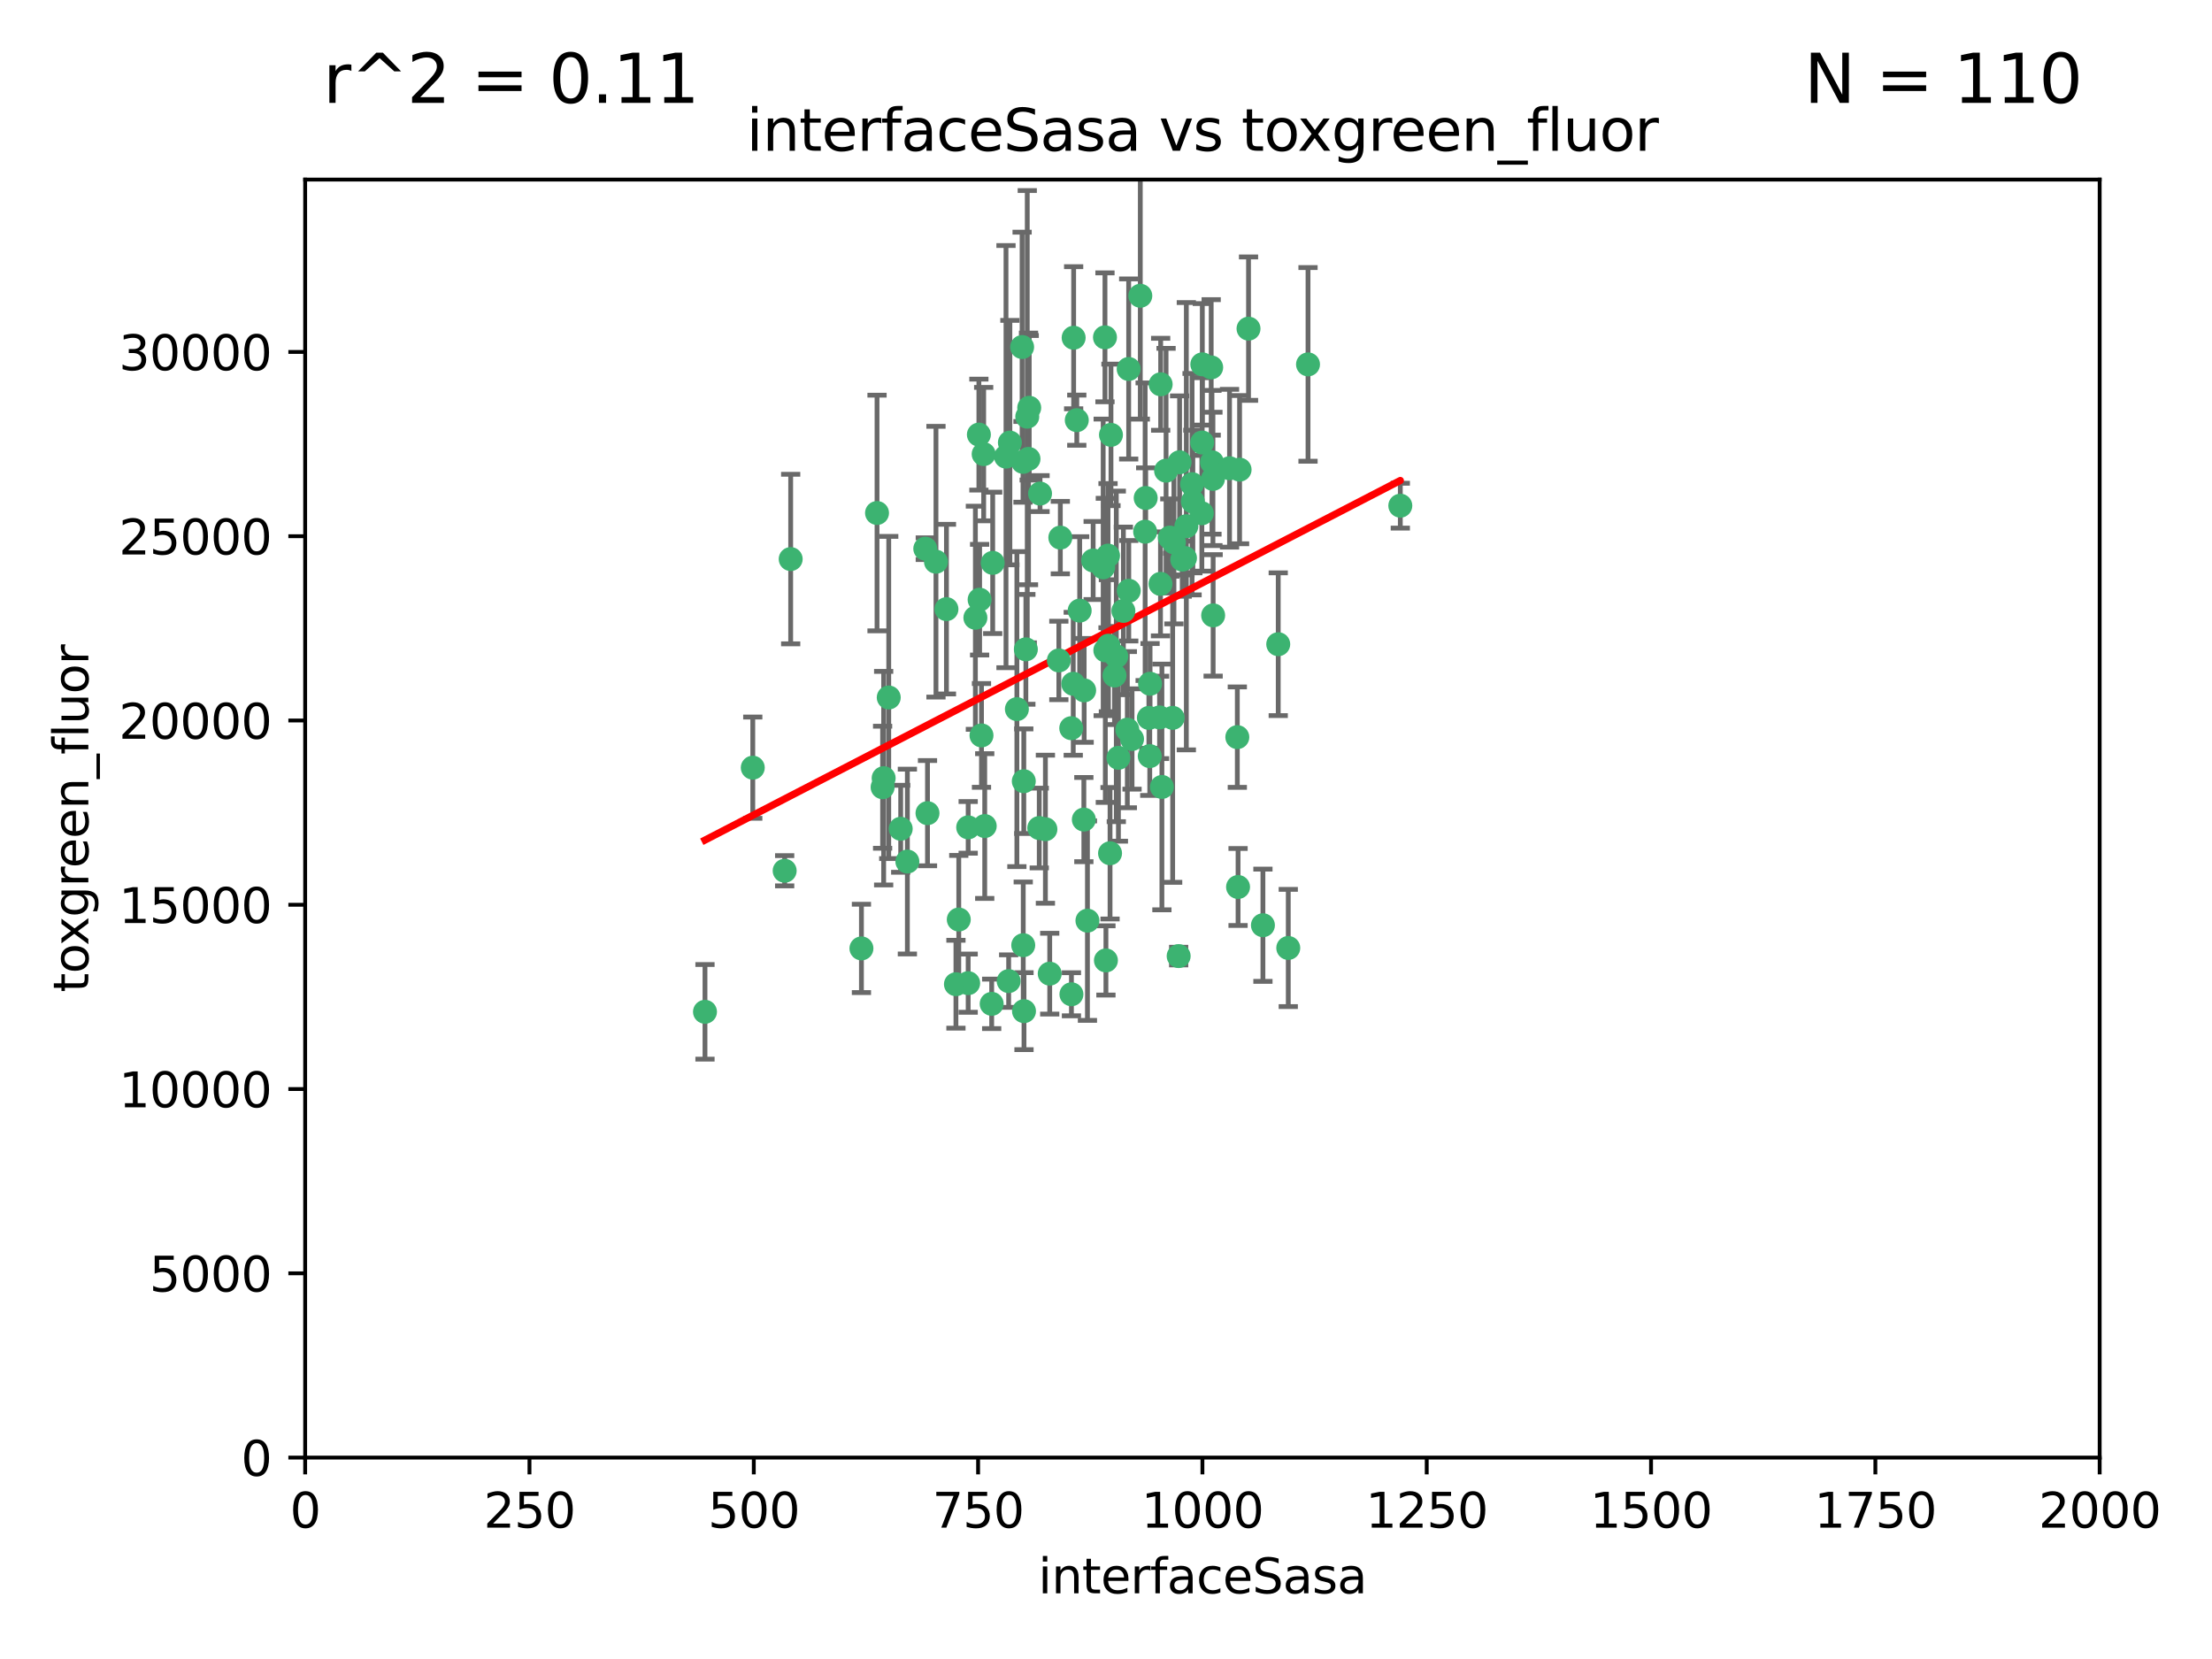 <?xml version="1.0" encoding="utf-8" standalone="no"?>
<!DOCTYPE svg PUBLIC "-//W3C//DTD SVG 1.1//EN"
  "http://www.w3.org/Graphics/SVG/1.1/DTD/svg11.dtd">
<svg xmlns:xlink="http://www.w3.org/1999/xlink" width="460.8pt" height="345.6pt" viewBox="0 0 460.8 345.6" xmlns="http://www.w3.org/2000/svg" version="1.1">
 <defs>
  <style type="text/css">*{stroke-linejoin: round; stroke-linecap: butt}</style>
 </defs>
 <g id="figure_1">
  <g id="patch_1">
   <path d="M 0 345.6 
L 460.8 345.6 
L 460.8 0 
L 0 0 
z
" style="fill: #ffffff"/>
  </g>
  <g id="axes_1">
   <g id="patch_2">
    <path d="M 63.571 303.64 
L 437.4 303.64 
L 437.4 37.411 
L 63.571 37.411 
z
" style="fill: #ffffff"/>
   </g>
   <g id="PathCollection_1">
    <defs>
     <path id="m8c4f6db6f0" d="M 0 1.118 
C 0.297 1.118 0.581 1 0.791 0.791 
C 1 0.581 1.118 0.297 1.118 0 
C 1.118 -0.297 1 -0.581 0.791 -0.791 
C 0.581 -1 0.297 -1.118 0 -1.118 
C -0.297 -1.118 -0.581 -1 -0.791 -0.791 
C -1 -0.581 -1.118 -0.297 -1.118 0 
C -1.118 0.297 -1 0.581 -0.791 0.791 
C -0.581 1 -0.297 1.118 0 1.118 
z
" style="stroke: #3cb371"/>
    </defs>
    <g clip-path="url(#p5be5660e1b)">
     <use xlink:href="#m8c4f6db6f0" x="212.925" y="72.294" style="fill: #3cb371; stroke: #3cb371"/>
     <use xlink:href="#m8c4f6db6f0" x="243.693" y="111.988" style="fill: #3cb371; stroke: #3cb371"/>
     <use xlink:href="#m8c4f6db6f0" x="232.546" y="136.733" style="fill: #3cb371; stroke: #3cb371"/>
     <use xlink:href="#m8c4f6db6f0" x="272.484" y="75.908" style="fill: #3cb371; stroke: #3cb371"/>
     <use xlink:href="#m8c4f6db6f0" x="231.435" y="90.592" style="fill: #3cb371; stroke: #3cb371"/>
     <use xlink:href="#m8c4f6db6f0" x="250.437" y="92.187" style="fill: #3cb371; stroke: #3cb371"/>
     <use xlink:href="#m8c4f6db6f0" x="242.914" y="98.046" style="fill: #3cb371; stroke: #3cb371"/>
     <use xlink:href="#m8c4f6db6f0" x="266.28" y="134.2" style="fill: #3cb371; stroke: #3cb371"/>
     <use xlink:href="#m8c4f6db6f0" x="220.886" y="111.99" style="fill: #3cb371; stroke: #3cb371"/>
     <use xlink:href="#m8c4f6db6f0" x="214.404" y="84.946" style="fill: #3cb371; stroke: #3cb371"/>
     <use xlink:href="#m8c4f6db6f0" x="241.787" y="80.055" style="fill: #3cb371; stroke: #3cb371"/>
     <use xlink:href="#m8c4f6db6f0" x="252.721" y="128.194" style="fill: #3cb371; stroke: #3cb371"/>
     <use xlink:href="#m8c4f6db6f0" x="252.312" y="76.534" style="fill: #3cb371; stroke: #3cb371"/>
     <use xlink:href="#m8c4f6db6f0" x="258.229" y="97.835" style="fill: #3cb371; stroke: #3cb371"/>
     <use xlink:href="#m8c4f6db6f0" x="223.66" y="70.355" style="fill: #3cb371; stroke: #3cb371"/>
     <use xlink:href="#m8c4f6db6f0" x="232.987" y="157.866" style="fill: #3cb371; stroke: #3cb371"/>
     <use xlink:href="#m8c4f6db6f0" x="241.557" y="149.45" style="fill: #3cb371; stroke: #3cb371"/>
     <use xlink:href="#m8c4f6db6f0" x="247.136" y="109.622" style="fill: #3cb371; stroke: #3cb371"/>
     <use xlink:href="#m8c4f6db6f0" x="246.284" y="116.577" style="fill: #3cb371; stroke: #3cb371"/>
     <use xlink:href="#m8c4f6db6f0" x="252.676" y="99.763" style="fill: #3cb371; stroke: #3cb371"/>
     <use xlink:href="#m8c4f6db6f0" x="244.553" y="112.982" style="fill: #3cb371; stroke: #3cb371"/>
     <use xlink:href="#m8c4f6db6f0" x="250.368" y="106.925" style="fill: #3cb371; stroke: #3cb371"/>
     <use xlink:href="#m8c4f6db6f0" x="230.187" y="70.271" style="fill: #3cb371; stroke: #3cb371"/>
     <use xlink:href="#m8c4f6db6f0" x="246.854" y="116.252" style="fill: #3cb371; stroke: #3cb371"/>
     <use xlink:href="#m8c4f6db6f0" x="210.378" y="92.203" style="fill: #3cb371; stroke: #3cb371"/>
     <use xlink:href="#m8c4f6db6f0" x="256.134" y="97.545" style="fill: #3cb371; stroke: #3cb371"/>
     <use xlink:href="#m8c4f6db6f0" x="235.142" y="123.063" style="fill: #3cb371; stroke: #3cb371"/>
     <use xlink:href="#m8c4f6db6f0" x="234.02" y="127.26" style="fill: #3cb371; stroke: #3cb371"/>
     <use xlink:href="#m8c4f6db6f0" x="223.161" y="151.693" style="fill: #3cb371; stroke: #3cb371"/>
     <use xlink:href="#m8c4f6db6f0" x="242.046" y="163.936" style="fill: #3cb371; stroke: #3cb371"/>
     <use xlink:href="#m8c4f6db6f0" x="248.491" y="104.476" style="fill: #3cb371; stroke: #3cb371"/>
     <use xlink:href="#m8c4f6db6f0" x="216.495" y="172.493" style="fill: #3cb371; stroke: #3cb371"/>
     <use xlink:href="#m8c4f6db6f0" x="238.555" y="110.762" style="fill: #3cb371; stroke: #3cb371"/>
     <use xlink:href="#m8c4f6db6f0" x="230.261" y="135.482" style="fill: #3cb371; stroke: #3cb371"/>
     <use xlink:href="#m8c4f6db6f0" x="225.848" y="143.815" style="fill: #3cb371; stroke: #3cb371"/>
     <use xlink:href="#m8c4f6db6f0" x="238.669" y="103.738" style="fill: #3cb371; stroke: #3cb371"/>
     <use xlink:href="#m8c4f6db6f0" x="227.725" y="116.762" style="fill: #3cb371; stroke: #3cb371"/>
     <use xlink:href="#m8c4f6db6f0" x="235.125" y="76.865" style="fill: #3cb371; stroke: #3cb371"/>
     <use xlink:href="#m8c4f6db6f0" x="241.753" y="121.631" style="fill: #3cb371; stroke: #3cb371"/>
     <use xlink:href="#m8c4f6db6f0" x="237.546" y="61.614" style="fill: #3cb371; stroke: #3cb371"/>
     <use xlink:href="#m8c4f6db6f0" x="245.731" y="96.299" style="fill: #3cb371; stroke: #3cb371"/>
     <use xlink:href="#m8c4f6db6f0" x="257.757" y="153.559" style="fill: #3cb371; stroke: #3cb371"/>
     <use xlink:href="#m8c4f6db6f0" x="216.658" y="102.821" style="fill: #3cb371; stroke: #3cb371"/>
     <use xlink:href="#m8c4f6db6f0" x="204.916" y="94.6" style="fill: #3cb371; stroke: #3cb371"/>
     <use xlink:href="#m8c4f6db6f0" x="213.275" y="162.741" style="fill: #3cb371; stroke: #3cb371"/>
     <use xlink:href="#m8c4f6db6f0" x="214.256" y="95.593" style="fill: #3cb371; stroke: #3cb371"/>
     <use xlink:href="#m8c4f6db6f0" x="206.796" y="117.254" style="fill: #3cb371; stroke: #3cb371"/>
     <use xlink:href="#m8c4f6db6f0" x="206.585" y="209.121" style="fill: #3cb371; stroke: #3cb371"/>
     <use xlink:href="#m8c4f6db6f0" x="291.711" y="105.344" style="fill: #3cb371; stroke: #3cb371"/>
     <use xlink:href="#m8c4f6db6f0" x="224.916" y="127.204" style="fill: #3cb371; stroke: #3cb371"/>
     <use xlink:href="#m8c4f6db6f0" x="260.091" y="68.463" style="fill: #3cb371; stroke: #3cb371"/>
     <use xlink:href="#m8c4f6db6f0" x="250.465" y="75.9" style="fill: #3cb371; stroke: #3cb371"/>
     <use xlink:href="#m8c4f6db6f0" x="204.462" y="153.201" style="fill: #3cb371; stroke: #3cb371"/>
     <use xlink:href="#m8c4f6db6f0" x="218.677" y="202.831" style="fill: #3cb371; stroke: #3cb371"/>
     <use xlink:href="#m8c4f6db6f0" x="201.688" y="204.811" style="fill: #3cb371; stroke: #3cb371"/>
     <use xlink:href="#m8c4f6db6f0" x="213.159" y="196.901" style="fill: #3cb371; stroke: #3cb371"/>
     <use xlink:href="#m8c4f6db6f0" x="217.777" y="172.74" style="fill: #3cb371; stroke: #3cb371"/>
     <use xlink:href="#m8c4f6db6f0" x="194.981" y="117.014" style="fill: #3cb371; stroke: #3cb371"/>
     <use xlink:href="#m8c4f6db6f0" x="220.577" y="137.58" style="fill: #3cb371; stroke: #3cb371"/>
     <use xlink:href="#m8c4f6db6f0" x="223.577" y="142.442" style="fill: #3cb371; stroke: #3cb371"/>
     <use xlink:href="#m8c4f6db6f0" x="210.123" y="204.382" style="fill: #3cb371; stroke: #3cb371"/>
     <use xlink:href="#m8c4f6db6f0" x="192.753" y="114.302" style="fill: #3cb371; stroke: #3cb371"/>
     <use xlink:href="#m8c4f6db6f0" x="203.92" y="90.534" style="fill: #3cb371; stroke: #3cb371"/>
     <use xlink:href="#m8c4f6db6f0" x="230.822" y="115.749" style="fill: #3cb371; stroke: #3cb371"/>
     <use xlink:href="#m8c4f6db6f0" x="239.332" y="149.553" style="fill: #3cb371; stroke: #3cb371"/>
     <use xlink:href="#m8c4f6db6f0" x="204.073" y="124.926" style="fill: #3cb371; stroke: #3cb371"/>
     <use xlink:href="#m8c4f6db6f0" x="248.329" y="100.862" style="fill: #3cb371; stroke: #3cb371"/>
     <use xlink:href="#m8c4f6db6f0" x="182.701" y="106.867" style="fill: #3cb371; stroke: #3cb371"/>
     <use xlink:href="#m8c4f6db6f0" x="229.813" y="118.19" style="fill: #3cb371; stroke: #3cb371"/>
     <use xlink:href="#m8c4f6db6f0" x="239.579" y="142.44" style="fill: #3cb371; stroke: #3cb371"/>
     <use xlink:href="#m8c4f6db6f0" x="230.901" y="134.514" style="fill: #3cb371; stroke: #3cb371"/>
     <use xlink:href="#m8c4f6db6f0" x="213.706" y="135.269" style="fill: #3cb371; stroke: #3cb371"/>
     <use xlink:href="#m8c4f6db6f0" x="213.998" y="86.8" style="fill: #3cb371; stroke: #3cb371"/>
     <use xlink:href="#m8c4f6db6f0" x="226.534" y="191.788" style="fill: #3cb371; stroke: #3cb371"/>
     <use xlink:href="#m8c4f6db6f0" x="263.091" y="192.743" style="fill: #3cb371; stroke: #3cb371"/>
     <use xlink:href="#m8c4f6db6f0" x="252.476" y="96.298" style="fill: #3cb371; stroke: #3cb371"/>
     <use xlink:href="#m8c4f6db6f0" x="223.2" y="207.125" style="fill: #3cb371; stroke: #3cb371"/>
     <use xlink:href="#m8c4f6db6f0" x="203.191" y="128.689" style="fill: #3cb371; stroke: #3cb371"/>
     <use xlink:href="#m8c4f6db6f0" x="211.835" y="147.723" style="fill: #3cb371; stroke: #3cb371"/>
     <use xlink:href="#m8c4f6db6f0" x="183.864" y="163.993" style="fill: #3cb371; stroke: #3cb371"/>
     <use xlink:href="#m8c4f6db6f0" x="245.536" y="199.17" style="fill: #3cb371; stroke: #3cb371"/>
     <use xlink:href="#m8c4f6db6f0" x="209.568" y="95.121" style="fill: #3cb371; stroke: #3cb371"/>
     <use xlink:href="#m8c4f6db6f0" x="213.11" y="96.211" style="fill: #3cb371; stroke: #3cb371"/>
     <use xlink:href="#m8c4f6db6f0" x="244.288" y="149.542" style="fill: #3cb371; stroke: #3cb371"/>
     <use xlink:href="#m8c4f6db6f0" x="189.023" y="179.478" style="fill: #3cb371; stroke: #3cb371"/>
     <use xlink:href="#m8c4f6db6f0" x="213.318" y="210.642" style="fill: #3cb371; stroke: #3cb371"/>
     <use xlink:href="#m8c4f6db6f0" x="193.215" y="169.397" style="fill: #3cb371; stroke: #3cb371"/>
     <use xlink:href="#m8c4f6db6f0" x="199.14" y="205.029" style="fill: #3cb371; stroke: #3cb371"/>
     <use xlink:href="#m8c4f6db6f0" x="235.826" y="153.944" style="fill: #3cb371; stroke: #3cb371"/>
     <use xlink:href="#m8c4f6db6f0" x="230.385" y="200.074" style="fill: #3cb371; stroke: #3cb371"/>
     <use xlink:href="#m8c4f6db6f0" x="268.37" y="197.478" style="fill: #3cb371; stroke: #3cb371"/>
     <use xlink:href="#m8c4f6db6f0" x="224.314" y="87.531" style="fill: #3cb371; stroke: #3cb371"/>
     <use xlink:href="#m8c4f6db6f0" x="257.91" y="184.777" style="fill: #3cb371; stroke: #3cb371"/>
     <use xlink:href="#m8c4f6db6f0" x="239.516" y="157.513" style="fill: #3cb371; stroke: #3cb371"/>
     <use xlink:href="#m8c4f6db6f0" x="231.243" y="177.75" style="fill: #3cb371; stroke: #3cb371"/>
     <use xlink:href="#m8c4f6db6f0" x="164.714" y="116.464" style="fill: #3cb371; stroke: #3cb371"/>
     <use xlink:href="#m8c4f6db6f0" x="163.46" y="181.395" style="fill: #3cb371; stroke: #3cb371"/>
     <use xlink:href="#m8c4f6db6f0" x="205.136" y="172.082" style="fill: #3cb371; stroke: #3cb371"/>
     <use xlink:href="#m8c4f6db6f0" x="201.69" y="172.356" style="fill: #3cb371; stroke: #3cb371"/>
     <use xlink:href="#m8c4f6db6f0" x="199.731" y="191.554" style="fill: #3cb371; stroke: #3cb371"/>
     <use xlink:href="#m8c4f6db6f0" x="234.846" y="152.004" style="fill: #3cb371; stroke: #3cb371"/>
     <use xlink:href="#m8c4f6db6f0" x="197.163" y="126.892" style="fill: #3cb371; stroke: #3cb371"/>
     <use xlink:href="#m8c4f6db6f0" x="185.142" y="145.3" style="fill: #3cb371; stroke: #3cb371"/>
     <use xlink:href="#m8c4f6db6f0" x="225.785" y="170.733" style="fill: #3cb371; stroke: #3cb371"/>
     <use xlink:href="#m8c4f6db6f0" x="184.082" y="162.105" style="fill: #3cb371; stroke: #3cb371"/>
     <use xlink:href="#m8c4f6db6f0" x="232.174" y="140.722" style="fill: #3cb371; stroke: #3cb371"/>
     <use xlink:href="#m8c4f6db6f0" x="179.453" y="197.571" style="fill: #3cb371; stroke: #3cb371"/>
     <use xlink:href="#m8c4f6db6f0" x="156.817" y="159.917" style="fill: #3cb371; stroke: #3cb371"/>
     <use xlink:href="#m8c4f6db6f0" x="187.632" y="172.649" style="fill: #3cb371; stroke: #3cb371"/>
     <use xlink:href="#m8c4f6db6f0" x="146.862" y="210.779" style="fill: #3cb371; stroke: #3cb371"/>
    </g>
   </g>
   <g id="matplotlib.axis_1">
    <g id="xtick_1">
     <g id="line2d_1">
      <defs>
       <path id="mf2de06b284" d="M 0 0 
L 0 3.5 
" style="stroke: #000000; stroke-width: 0.8"/>
      </defs>
      <g>
       <use xlink:href="#mf2de06b284" x="63.571" y="303.64" style="stroke: #000000; stroke-width: 0.8"/>
      </g>
     </g>
     <g id="text_1">
      <!-- 0 -->
      <g transform="translate(60.39 318.238)scale(0.1 -0.1)">
       <defs>
        <path id="DejaVuSans-30" d="M 2034 4250 
Q 1547 4250 1301 3770 
Q 1056 3291 1056 2328 
Q 1056 1369 1301 889 
Q 1547 409 2034 409 
Q 2525 409 2770 889 
Q 3016 1369 3016 2328 
Q 3016 3291 2770 3770 
Q 2525 4250 2034 4250 
z
M 2034 4750 
Q 2819 4750 3233 4129 
Q 3647 3509 3647 2328 
Q 3647 1150 3233 529 
Q 2819 -91 2034 -91 
Q 1250 -91 836 529 
Q 422 1150 422 2328 
Q 422 3509 836 4129 
Q 1250 4750 2034 4750 
z
" transform="scale(0.016)"/>
       </defs>
       <use xlink:href="#DejaVuSans-30"/>
      </g>
     </g>
    </g>
    <g id="xtick_2">
     <g id="line2d_2">
      <g>
       <use xlink:href="#mf2de06b284" x="110.3" y="303.64" style="stroke: #000000; stroke-width: 0.8"/>
      </g>
     </g>
     <g id="text_2">
      <!-- 250 -->
      <g transform="translate(100.756 318.238)scale(0.1 -0.1)">
       <defs>
        <path id="DejaVuSans-32" d="M 1228 531 
L 3431 531 
L 3431 0 
L 469 0 
L 469 531 
Q 828 903 1448 1529 
Q 2069 2156 2228 2338 
Q 2531 2678 2651 2914 
Q 2772 3150 2772 3378 
Q 2772 3750 2511 3984 
Q 2250 4219 1831 4219 
Q 1534 4219 1204 4116 
Q 875 4013 500 3803 
L 500 4441 
Q 881 4594 1212 4672 
Q 1544 4750 1819 4750 
Q 2544 4750 2975 4387 
Q 3406 4025 3406 3419 
Q 3406 3131 3298 2873 
Q 3191 2616 2906 2266 
Q 2828 2175 2409 1742 
Q 1991 1309 1228 531 
z
" transform="scale(0.016)"/>
        <path id="DejaVuSans-35" d="M 691 4666 
L 3169 4666 
L 3169 4134 
L 1269 4134 
L 1269 2991 
Q 1406 3038 1543 3061 
Q 1681 3084 1819 3084 
Q 2600 3084 3056 2656 
Q 3513 2228 3513 1497 
Q 3513 744 3044 326 
Q 2575 -91 1722 -91 
Q 1428 -91 1123 -41 
Q 819 9 494 109 
L 494 744 
Q 775 591 1075 516 
Q 1375 441 1709 441 
Q 2250 441 2565 725 
Q 2881 1009 2881 1497 
Q 2881 1984 2565 2268 
Q 2250 2553 1709 2553 
Q 1456 2553 1204 2497 
Q 953 2441 691 2322 
L 691 4666 
z
" transform="scale(0.016)"/>
       </defs>
       <use xlink:href="#DejaVuSans-32"/>
       <use xlink:href="#DejaVuSans-35" x="63.623"/>
       <use xlink:href="#DejaVuSans-30" x="127.246"/>
      </g>
     </g>
    </g>
    <g id="xtick_3">
     <g id="line2d_3">
      <g>
       <use xlink:href="#mf2de06b284" x="157.028" y="303.64" style="stroke: #000000; stroke-width: 0.8"/>
      </g>
     </g>
     <g id="text_3">
      <!-- 500 -->
      <g transform="translate(147.485 318.238)scale(0.1 -0.1)">
       <use xlink:href="#DejaVuSans-35"/>
       <use xlink:href="#DejaVuSans-30" x="63.623"/>
       <use xlink:href="#DejaVuSans-30" x="127.246"/>
      </g>
     </g>
    </g>
    <g id="xtick_4">
     <g id="line2d_4">
      <g>
       <use xlink:href="#mf2de06b284" x="203.757" y="303.64" style="stroke: #000000; stroke-width: 0.8"/>
      </g>
     </g>
     <g id="text_4">
      <!-- 750 -->
      <g transform="translate(194.213 318.238)scale(0.1 -0.1)">
       <defs>
        <path id="DejaVuSans-37" d="M 525 4666 
L 3525 4666 
L 3525 4397 
L 1831 0 
L 1172 0 
L 2766 4134 
L 525 4134 
L 525 4666 
z
" transform="scale(0.016)"/>
       </defs>
       <use xlink:href="#DejaVuSans-37"/>
       <use xlink:href="#DejaVuSans-35" x="63.623"/>
       <use xlink:href="#DejaVuSans-30" x="127.246"/>
      </g>
     </g>
    </g>
    <g id="xtick_5">
     <g id="line2d_5">
      <g>
       <use xlink:href="#mf2de06b284" x="250.486" y="303.64" style="stroke: #000000; stroke-width: 0.8"/>
      </g>
     </g>
     <g id="text_5">
      <!-- 1000 -->
      <g transform="translate(237.761 318.238)scale(0.1 -0.1)">
       <defs>
        <path id="DejaVuSans-31" d="M 794 531 
L 1825 531 
L 1825 4091 
L 703 3866 
L 703 4441 
L 1819 4666 
L 2450 4666 
L 2450 531 
L 3481 531 
L 3481 0 
L 794 0 
L 794 531 
z
" transform="scale(0.016)"/>
       </defs>
       <use xlink:href="#DejaVuSans-31"/>
       <use xlink:href="#DejaVuSans-30" x="63.623"/>
       <use xlink:href="#DejaVuSans-30" x="127.246"/>
       <use xlink:href="#DejaVuSans-30" x="190.869"/>
      </g>
     </g>
    </g>
    <g id="xtick_6">
     <g id="line2d_6">
      <g>
       <use xlink:href="#mf2de06b284" x="297.214" y="303.64" style="stroke: #000000; stroke-width: 0.8"/>
      </g>
     </g>
     <g id="text_6">
      <!-- 1250 -->
      <g transform="translate(284.489 318.238)scale(0.1 -0.1)">
       <use xlink:href="#DejaVuSans-31"/>
       <use xlink:href="#DejaVuSans-32" x="63.623"/>
       <use xlink:href="#DejaVuSans-35" x="127.246"/>
       <use xlink:href="#DejaVuSans-30" x="190.869"/>
      </g>
     </g>
    </g>
    <g id="xtick_7">
     <g id="line2d_7">
      <g>
       <use xlink:href="#mf2de06b284" x="343.943" y="303.64" style="stroke: #000000; stroke-width: 0.8"/>
      </g>
     </g>
     <g id="text_7">
      <!-- 1500 -->
      <g transform="translate(331.218 318.238)scale(0.1 -0.1)">
       <use xlink:href="#DejaVuSans-31"/>
       <use xlink:href="#DejaVuSans-35" x="63.623"/>
       <use xlink:href="#DejaVuSans-30" x="127.246"/>
       <use xlink:href="#DejaVuSans-30" x="190.869"/>
      </g>
     </g>
    </g>
    <g id="xtick_8">
     <g id="line2d_8">
      <g>
       <use xlink:href="#mf2de06b284" x="390.671" y="303.64" style="stroke: #000000; stroke-width: 0.8"/>
      </g>
     </g>
     <g id="text_8">
      <!-- 1750 -->
      <g transform="translate(377.946 318.238)scale(0.1 -0.1)">
       <use xlink:href="#DejaVuSans-31"/>
       <use xlink:href="#DejaVuSans-37" x="63.623"/>
       <use xlink:href="#DejaVuSans-35" x="127.246"/>
       <use xlink:href="#DejaVuSans-30" x="190.869"/>
      </g>
     </g>
    </g>
    <g id="xtick_9">
     <g id="line2d_9">
      <g>
       <use xlink:href="#mf2de06b284" x="437.4" y="303.64" style="stroke: #000000; stroke-width: 0.8"/>
      </g>
     </g>
     <g id="text_9">
      <!-- 2000 -->
      <g transform="translate(424.675 318.238)scale(0.1 -0.1)">
       <use xlink:href="#DejaVuSans-32"/>
       <use xlink:href="#DejaVuSans-30" x="63.623"/>
       <use xlink:href="#DejaVuSans-30" x="127.246"/>
       <use xlink:href="#DejaVuSans-30" x="190.869"/>
      </g>
     </g>
    </g>
    <g id="text_10">
     <!-- interfaceSasa -->
     <g transform="translate(216.279 331.917)scale(0.1 -0.1)">
      <defs>
       <path id="DejaVuSans-69" d="M 603 3500 
L 1178 3500 
L 1178 0 
L 603 0 
L 603 3500 
z
M 603 4863 
L 1178 4863 
L 1178 4134 
L 603 4134 
L 603 4863 
z
" transform="scale(0.016)"/>
       <path id="DejaVuSans-6e" d="M 3513 2113 
L 3513 0 
L 2938 0 
L 2938 2094 
Q 2938 2591 2744 2837 
Q 2550 3084 2163 3084 
Q 1697 3084 1428 2787 
Q 1159 2491 1159 1978 
L 1159 0 
L 581 0 
L 581 3500 
L 1159 3500 
L 1159 2956 
Q 1366 3272 1645 3428 
Q 1925 3584 2291 3584 
Q 2894 3584 3203 3211 
Q 3513 2838 3513 2113 
z
" transform="scale(0.016)"/>
       <path id="DejaVuSans-74" d="M 1172 4494 
L 1172 3500 
L 2356 3500 
L 2356 3053 
L 1172 3053 
L 1172 1153 
Q 1172 725 1289 603 
Q 1406 481 1766 481 
L 2356 481 
L 2356 0 
L 1766 0 
Q 1100 0 847 248 
Q 594 497 594 1153 
L 594 3053 
L 172 3053 
L 172 3500 
L 594 3500 
L 594 4494 
L 1172 4494 
z
" transform="scale(0.016)"/>
       <path id="DejaVuSans-65" d="M 3597 1894 
L 3597 1613 
L 953 1613 
Q 991 1019 1311 708 
Q 1631 397 2203 397 
Q 2534 397 2845 478 
Q 3156 559 3463 722 
L 3463 178 
Q 3153 47 2828 -22 
Q 2503 -91 2169 -91 
Q 1331 -91 842 396 
Q 353 884 353 1716 
Q 353 2575 817 3079 
Q 1281 3584 2069 3584 
Q 2775 3584 3186 3129 
Q 3597 2675 3597 1894 
z
M 3022 2063 
Q 3016 2534 2758 2815 
Q 2500 3097 2075 3097 
Q 1594 3097 1305 2825 
Q 1016 2553 972 2059 
L 3022 2063 
z
" transform="scale(0.016)"/>
       <path id="DejaVuSans-72" d="M 2631 2963 
Q 2534 3019 2420 3045 
Q 2306 3072 2169 3072 
Q 1681 3072 1420 2755 
Q 1159 2438 1159 1844 
L 1159 0 
L 581 0 
L 581 3500 
L 1159 3500 
L 1159 2956 
Q 1341 3275 1631 3429 
Q 1922 3584 2338 3584 
Q 2397 3584 2469 3576 
Q 2541 3569 2628 3553 
L 2631 2963 
z
" transform="scale(0.016)"/>
       <path id="DejaVuSans-66" d="M 2375 4863 
L 2375 4384 
L 1825 4384 
Q 1516 4384 1395 4259 
Q 1275 4134 1275 3809 
L 1275 3500 
L 2222 3500 
L 2222 3053 
L 1275 3053 
L 1275 0 
L 697 0 
L 697 3053 
L 147 3053 
L 147 3500 
L 697 3500 
L 697 3744 
Q 697 4328 969 4595 
Q 1241 4863 1831 4863 
L 2375 4863 
z
" transform="scale(0.016)"/>
       <path id="DejaVuSans-61" d="M 2194 1759 
Q 1497 1759 1228 1600 
Q 959 1441 959 1056 
Q 959 750 1161 570 
Q 1363 391 1709 391 
Q 2188 391 2477 730 
Q 2766 1069 2766 1631 
L 2766 1759 
L 2194 1759 
z
M 3341 1997 
L 3341 0 
L 2766 0 
L 2766 531 
Q 2569 213 2275 61 
Q 1981 -91 1556 -91 
Q 1019 -91 701 211 
Q 384 513 384 1019 
Q 384 1609 779 1909 
Q 1175 2209 1959 2209 
L 2766 2209 
L 2766 2266 
Q 2766 2663 2505 2880 
Q 2244 3097 1772 3097 
Q 1472 3097 1187 3025 
Q 903 2953 641 2809 
L 641 3341 
Q 956 3463 1253 3523 
Q 1550 3584 1831 3584 
Q 2591 3584 2966 3190 
Q 3341 2797 3341 1997 
z
" transform="scale(0.016)"/>
       <path id="DejaVuSans-63" d="M 3122 3366 
L 3122 2828 
Q 2878 2963 2633 3030 
Q 2388 3097 2138 3097 
Q 1578 3097 1268 2742 
Q 959 2388 959 1747 
Q 959 1106 1268 751 
Q 1578 397 2138 397 
Q 2388 397 2633 464 
Q 2878 531 3122 666 
L 3122 134 
Q 2881 22 2623 -34 
Q 2366 -91 2075 -91 
Q 1284 -91 818 406 
Q 353 903 353 1747 
Q 353 2603 823 3093 
Q 1294 3584 2113 3584 
Q 2378 3584 2631 3529 
Q 2884 3475 3122 3366 
z
" transform="scale(0.016)"/>
       <path id="DejaVuSans-53" d="M 3425 4513 
L 3425 3897 
Q 3066 4069 2747 4153 
Q 2428 4238 2131 4238 
Q 1616 4238 1336 4038 
Q 1056 3838 1056 3469 
Q 1056 3159 1242 3001 
Q 1428 2844 1947 2747 
L 2328 2669 
Q 3034 2534 3370 2195 
Q 3706 1856 3706 1288 
Q 3706 609 3251 259 
Q 2797 -91 1919 -91 
Q 1588 -91 1214 -16 
Q 841 59 441 206 
L 441 856 
Q 825 641 1194 531 
Q 1563 422 1919 422 
Q 2459 422 2753 634 
Q 3047 847 3047 1241 
Q 3047 1584 2836 1778 
Q 2625 1972 2144 2069 
L 1759 2144 
Q 1053 2284 737 2584 
Q 422 2884 422 3419 
Q 422 4038 858 4394 
Q 1294 4750 2059 4750 
Q 2388 4750 2728 4690 
Q 3069 4631 3425 4513 
z
" transform="scale(0.016)"/>
       <path id="DejaVuSans-73" d="M 2834 3397 
L 2834 2853 
Q 2591 2978 2328 3040 
Q 2066 3103 1784 3103 
Q 1356 3103 1142 2972 
Q 928 2841 928 2578 
Q 928 2378 1081 2264 
Q 1234 2150 1697 2047 
L 1894 2003 
Q 2506 1872 2764 1633 
Q 3022 1394 3022 966 
Q 3022 478 2636 193 
Q 2250 -91 1575 -91 
Q 1294 -91 989 -36 
Q 684 19 347 128 
L 347 722 
Q 666 556 975 473 
Q 1284 391 1588 391 
Q 1994 391 2212 530 
Q 2431 669 2431 922 
Q 2431 1156 2273 1281 
Q 2116 1406 1581 1522 
L 1381 1569 
Q 847 1681 609 1914 
Q 372 2147 372 2553 
Q 372 3047 722 3315 
Q 1072 3584 1716 3584 
Q 2034 3584 2315 3537 
Q 2597 3491 2834 3397 
z
" transform="scale(0.016)"/>
      </defs>
      <use xlink:href="#DejaVuSans-69"/>
      <use xlink:href="#DejaVuSans-6e" x="27.783"/>
      <use xlink:href="#DejaVuSans-74" x="91.162"/>
      <use xlink:href="#DejaVuSans-65" x="130.371"/>
      <use xlink:href="#DejaVuSans-72" x="191.895"/>
      <use xlink:href="#DejaVuSans-66" x="233.008"/>
      <use xlink:href="#DejaVuSans-61" x="268.213"/>
      <use xlink:href="#DejaVuSans-63" x="329.492"/>
      <use xlink:href="#DejaVuSans-65" x="384.473"/>
      <use xlink:href="#DejaVuSans-53" x="445.996"/>
      <use xlink:href="#DejaVuSans-61" x="509.473"/>
      <use xlink:href="#DejaVuSans-73" x="570.752"/>
      <use xlink:href="#DejaVuSans-61" x="622.852"/>
     </g>
    </g>
   </g>
   <g id="matplotlib.axis_2">
    <g id="ytick_1">
     <g id="line2d_10">
      <defs>
       <path id="m90fa134228" d="M 0 0 
L -3.5 0 
" style="stroke: #000000; stroke-width: 0.8"/>
      </defs>
      <g>
       <use xlink:href="#m90fa134228" x="63.571" y="303.64" style="stroke: #000000; stroke-width: 0.8"/>
      </g>
     </g>
     <g id="text_11">
      <!-- 0 -->
      <g transform="translate(50.209 307.439)scale(0.1 -0.1)">
       <use xlink:href="#DejaVuSans-30"/>
      </g>
     </g>
    </g>
    <g id="ytick_2">
     <g id="line2d_11">
      <g>
       <use xlink:href="#m90fa134228" x="63.571" y="265.253" style="stroke: #000000; stroke-width: 0.8"/>
      </g>
     </g>
     <g id="text_12">
      <!-- 5000 -->
      <g transform="translate(31.121 269.052)scale(0.1 -0.1)">
       <use xlink:href="#DejaVuSans-35"/>
       <use xlink:href="#DejaVuSans-30" x="63.623"/>
       <use xlink:href="#DejaVuSans-30" x="127.246"/>
       <use xlink:href="#DejaVuSans-30" x="190.869"/>
      </g>
     </g>
    </g>
    <g id="ytick_3">
     <g id="line2d_12">
      <g>
       <use xlink:href="#m90fa134228" x="63.571" y="226.866" style="stroke: #000000; stroke-width: 0.8"/>
      </g>
     </g>
     <g id="text_13">
      <!-- 10000 -->
      <g transform="translate(24.759 230.665)scale(0.1 -0.1)">
       <use xlink:href="#DejaVuSans-31"/>
       <use xlink:href="#DejaVuSans-30" x="63.623"/>
       <use xlink:href="#DejaVuSans-30" x="127.246"/>
       <use xlink:href="#DejaVuSans-30" x="190.869"/>
       <use xlink:href="#DejaVuSans-30" x="254.492"/>
      </g>
     </g>
    </g>
    <g id="ytick_4">
     <g id="line2d_13">
      <g>
       <use xlink:href="#m90fa134228" x="63.571" y="188.479" style="stroke: #000000; stroke-width: 0.8"/>
      </g>
     </g>
     <g id="text_14">
      <!-- 15000 -->
      <g transform="translate(24.759 192.278)scale(0.1 -0.1)">
       <use xlink:href="#DejaVuSans-31"/>
       <use xlink:href="#DejaVuSans-35" x="63.623"/>
       <use xlink:href="#DejaVuSans-30" x="127.246"/>
       <use xlink:href="#DejaVuSans-30" x="190.869"/>
       <use xlink:href="#DejaVuSans-30" x="254.492"/>
      </g>
     </g>
    </g>
    <g id="ytick_5">
     <g id="line2d_14">
      <g>
       <use xlink:href="#m90fa134228" x="63.571" y="150.092" style="stroke: #000000; stroke-width: 0.8"/>
      </g>
     </g>
     <g id="text_15">
      <!-- 20000 -->
      <g transform="translate(24.759 153.891)scale(0.1 -0.1)">
       <use xlink:href="#DejaVuSans-32"/>
       <use xlink:href="#DejaVuSans-30" x="63.623"/>
       <use xlink:href="#DejaVuSans-30" x="127.246"/>
       <use xlink:href="#DejaVuSans-30" x="190.869"/>
       <use xlink:href="#DejaVuSans-30" x="254.492"/>
      </g>
     </g>
    </g>
    <g id="ytick_6">
     <g id="line2d_15">
      <g>
       <use xlink:href="#m90fa134228" x="63.571" y="111.705" style="stroke: #000000; stroke-width: 0.8"/>
      </g>
     </g>
     <g id="text_16">
      <!-- 25000 -->
      <g transform="translate(24.759 115.504)scale(0.1 -0.1)">
       <use xlink:href="#DejaVuSans-32"/>
       <use xlink:href="#DejaVuSans-35" x="63.623"/>
       <use xlink:href="#DejaVuSans-30" x="127.246"/>
       <use xlink:href="#DejaVuSans-30" x="190.869"/>
       <use xlink:href="#DejaVuSans-30" x="254.492"/>
      </g>
     </g>
    </g>
    <g id="ytick_7">
     <g id="line2d_16">
      <g>
       <use xlink:href="#m90fa134228" x="63.571" y="73.317" style="stroke: #000000; stroke-width: 0.8"/>
      </g>
     </g>
     <g id="text_17">
      <!-- 30000 -->
      <g transform="translate(24.759 77.117)scale(0.1 -0.1)">
       <defs>
        <path id="DejaVuSans-33" d="M 2597 2516 
Q 3050 2419 3304 2112 
Q 3559 1806 3559 1356 
Q 3559 666 3084 287 
Q 2609 -91 1734 -91 
Q 1441 -91 1130 -33 
Q 819 25 488 141 
L 488 750 
Q 750 597 1062 519 
Q 1375 441 1716 441 
Q 2309 441 2620 675 
Q 2931 909 2931 1356 
Q 2931 1769 2642 2001 
Q 2353 2234 1838 2234 
L 1294 2234 
L 1294 2753 
L 1863 2753 
Q 2328 2753 2575 2939 
Q 2822 3125 2822 3475 
Q 2822 3834 2567 4026 
Q 2313 4219 1838 4219 
Q 1578 4219 1281 4162 
Q 984 4106 628 3988 
L 628 4550 
Q 988 4650 1302 4700 
Q 1616 4750 1894 4750 
Q 2613 4750 3031 4423 
Q 3450 4097 3450 3541 
Q 3450 3153 3228 2886 
Q 3006 2619 2597 2516 
z
" transform="scale(0.016)"/>
       </defs>
       <use xlink:href="#DejaVuSans-33"/>
       <use xlink:href="#DejaVuSans-30" x="63.623"/>
       <use xlink:href="#DejaVuSans-30" x="127.246"/>
       <use xlink:href="#DejaVuSans-30" x="190.869"/>
       <use xlink:href="#DejaVuSans-30" x="254.492"/>
      </g>
     </g>
    </g>
    <g id="text_18">
     <!-- toxgreen_fluor -->
     <g transform="translate(18.401 206.72)rotate(-90)scale(0.1 -0.1)">
      <defs>
       <path id="DejaVuSans-6f" d="M 1959 3097 
Q 1497 3097 1228 2736 
Q 959 2375 959 1747 
Q 959 1119 1226 758 
Q 1494 397 1959 397 
Q 2419 397 2687 759 
Q 2956 1122 2956 1747 
Q 2956 2369 2687 2733 
Q 2419 3097 1959 3097 
z
M 1959 3584 
Q 2709 3584 3137 3096 
Q 3566 2609 3566 1747 
Q 3566 888 3137 398 
Q 2709 -91 1959 -91 
Q 1206 -91 779 398 
Q 353 888 353 1747 
Q 353 2609 779 3096 
Q 1206 3584 1959 3584 
z
" transform="scale(0.016)"/>
       <path id="DejaVuSans-78" d="M 3513 3500 
L 2247 1797 
L 3578 0 
L 2900 0 
L 1881 1375 
L 863 0 
L 184 0 
L 1544 1831 
L 300 3500 
L 978 3500 
L 1906 2253 
L 2834 3500 
L 3513 3500 
z
" transform="scale(0.016)"/>
       <path id="DejaVuSans-67" d="M 2906 1791 
Q 2906 2416 2648 2759 
Q 2391 3103 1925 3103 
Q 1463 3103 1205 2759 
Q 947 2416 947 1791 
Q 947 1169 1205 825 
Q 1463 481 1925 481 
Q 2391 481 2648 825 
Q 2906 1169 2906 1791 
z
M 3481 434 
Q 3481 -459 3084 -895 
Q 2688 -1331 1869 -1331 
Q 1566 -1331 1297 -1286 
Q 1028 -1241 775 -1147 
L 775 -588 
Q 1028 -725 1275 -790 
Q 1522 -856 1778 -856 
Q 2344 -856 2625 -561 
Q 2906 -266 2906 331 
L 2906 616 
Q 2728 306 2450 153 
Q 2172 0 1784 0 
Q 1141 0 747 490 
Q 353 981 353 1791 
Q 353 2603 747 3093 
Q 1141 3584 1784 3584 
Q 2172 3584 2450 3431 
Q 2728 3278 2906 2969 
L 2906 3500 
L 3481 3500 
L 3481 434 
z
" transform="scale(0.016)"/>
       <path id="DejaVuSans-5f" d="M 3263 -1063 
L 3263 -1509 
L -63 -1509 
L -63 -1063 
L 3263 -1063 
z
" transform="scale(0.016)"/>
       <path id="DejaVuSans-6c" d="M 603 4863 
L 1178 4863 
L 1178 0 
L 603 0 
L 603 4863 
z
" transform="scale(0.016)"/>
       <path id="DejaVuSans-75" d="M 544 1381 
L 544 3500 
L 1119 3500 
L 1119 1403 
Q 1119 906 1312 657 
Q 1506 409 1894 409 
Q 2359 409 2629 706 
Q 2900 1003 2900 1516 
L 2900 3500 
L 3475 3500 
L 3475 0 
L 2900 0 
L 2900 538 
Q 2691 219 2414 64 
Q 2138 -91 1772 -91 
Q 1169 -91 856 284 
Q 544 659 544 1381 
z
M 1991 3584 
L 1991 3584 
z
" transform="scale(0.016)"/>
      </defs>
      <use xlink:href="#DejaVuSans-74"/>
      <use xlink:href="#DejaVuSans-6f" x="39.209"/>
      <use xlink:href="#DejaVuSans-78" x="97.266"/>
      <use xlink:href="#DejaVuSans-67" x="156.445"/>
      <use xlink:href="#DejaVuSans-72" x="219.922"/>
      <use xlink:href="#DejaVuSans-65" x="258.785"/>
      <use xlink:href="#DejaVuSans-65" x="320.309"/>
      <use xlink:href="#DejaVuSans-6e" x="381.832"/>
      <use xlink:href="#DejaVuSans-5f" x="445.211"/>
      <use xlink:href="#DejaVuSans-66" x="495.211"/>
      <use xlink:href="#DejaVuSans-6c" x="530.416"/>
      <use xlink:href="#DejaVuSans-75" x="558.199"/>
      <use xlink:href="#DejaVuSans-6f" x="621.578"/>
      <use xlink:href="#DejaVuSans-72" x="682.76"/>
     </g>
    </g>
   </g>
   <g id="LineCollection_1">
    <path d="M 212.925 96.224 
L 212.925 48.364 
" clip-path="url(#p5be5660e1b)" style="fill: none; stroke: #696969"/>
    <path d="M 243.693 120.037 
L 243.693 103.94 
" clip-path="url(#p5be5660e1b)" style="fill: none; stroke: #696969"/>
    <path d="M 232.546 171.165 
L 232.546 102.302 
" clip-path="url(#p5be5660e1b)" style="fill: none; stroke: #696969"/>
    <path d="M 272.484 96.079 
L 272.484 55.738 
" clip-path="url(#p5be5660e1b)" style="fill: none; stroke: #696969"/>
    <path d="M 231.435 105.331 
L 231.435 75.853 
" clip-path="url(#p5be5660e1b)" style="fill: none; stroke: #696969"/>
    <path d="M 250.437 105.69 
L 250.437 78.685 
" clip-path="url(#p5be5660e1b)" style="fill: none; stroke: #696969"/>
    <path d="M 242.914 123.522 
L 242.914 72.57 
" clip-path="url(#p5be5660e1b)" style="fill: none; stroke: #696969"/>
    <path d="M 266.28 149.068 
L 266.28 119.332 
" clip-path="url(#p5be5660e1b)" style="fill: none; stroke: #696969"/>
    <path d="M 220.886 119.537 
L 220.886 104.443 
" clip-path="url(#p5be5660e1b)" style="fill: none; stroke: #696969"/>
    <path d="M 214.404 99.998 
L 214.404 69.895 
" clip-path="url(#p5be5660e1b)" style="fill: none; stroke: #696969"/>
    <path d="M 241.787 89.637 
L 241.787 70.473 
" clip-path="url(#p5be5660e1b)" style="fill: none; stroke: #696969"/>
    <path d="M 252.721 140.845 
L 252.721 115.543 
" clip-path="url(#p5be5660e1b)" style="fill: none; stroke: #696969"/>
    <path d="M 252.312 90.647 
L 252.312 62.421 
" clip-path="url(#p5be5660e1b)" style="fill: none; stroke: #696969"/>
    <path d="M 258.229 113.277 
L 258.229 82.393 
" clip-path="url(#p5be5660e1b)" style="fill: none; stroke: #696969"/>
    <path d="M 223.66 85.157 
L 223.66 55.552 
" clip-path="url(#p5be5660e1b)" style="fill: none; stroke: #696969"/>
    <path d="M 232.987 175.236 
L 232.987 140.495 
" clip-path="url(#p5be5660e1b)" style="fill: none; stroke: #696969"/>
    <path d="M 241.557 158.029 
L 241.557 140.871 
" clip-path="url(#p5be5660e1b)" style="fill: none; stroke: #696969"/>
    <path d="M 247.136 156.211 
L 247.136 63.032 
" clip-path="url(#p5be5660e1b)" style="fill: none; stroke: #696969"/>
    <path d="M 246.284 124.214 
L 246.284 108.94 
" clip-path="url(#p5be5660e1b)" style="fill: none; stroke: #696969"/>
    <path d="M 252.676 113.651 
L 252.676 85.875 
" clip-path="url(#p5be5660e1b)" style="fill: none; stroke: #696969"/>
    <path d="M 244.553 129.961 
L 244.553 96.004 
" clip-path="url(#p5be5660e1b)" style="fill: none; stroke: #696969"/>
    <path d="M 250.368 118.981 
L 250.368 94.869 
" clip-path="url(#p5be5660e1b)" style="fill: none; stroke: #696969"/>
    <path d="M 230.187 83.696 
L 230.187 56.846 
" clip-path="url(#p5be5660e1b)" style="fill: none; stroke: #696969"/>
    <path d="M 246.854 119.772 
L 246.854 112.733 
" clip-path="url(#p5be5660e1b)" style="fill: none; stroke: #696969"/>
    <path d="M 210.378 117.661 
L 210.378 66.744 
" clip-path="url(#p5be5660e1b)" style="fill: none; stroke: #696969"/>
    <path d="M 256.134 113.98 
L 256.134 81.111 
" clip-path="url(#p5be5660e1b)" style="fill: none; stroke: #696969"/>
    <path d="M 235.142 133.529 
L 235.142 112.598 
" clip-path="url(#p5be5660e1b)" style="fill: none; stroke: #696969"/>
    <path d="M 234.02 144.714 
L 234.02 109.807 
" clip-path="url(#p5be5660e1b)" style="fill: none; stroke: #696969"/>
    <path d="M 223.161 152.217 
L 223.161 151.168 
" clip-path="url(#p5be5660e1b)" style="fill: none; stroke: #696969"/>
    <path d="M 242.046 189.529 
L 242.046 138.343 
" clip-path="url(#p5be5660e1b)" style="fill: none; stroke: #696969"/>
    <path d="M 248.491 119.328 
L 248.491 89.623 
" clip-path="url(#p5be5660e1b)" style="fill: none; stroke: #696969"/>
    <path d="M 216.495 180.803 
L 216.495 164.184 
" clip-path="url(#p5be5660e1b)" style="fill: none; stroke: #696969"/>
    <path d="M 238.555 141.759 
L 238.555 79.766 
" clip-path="url(#p5be5660e1b)" style="fill: none; stroke: #696969"/>
    <path d="M 230.261 167.154 
L 230.261 103.809 
" clip-path="url(#p5be5660e1b)" style="fill: none; stroke: #696969"/>
    <path d="M 225.848 154.632 
L 225.848 132.999 
" clip-path="url(#p5be5660e1b)" style="fill: none; stroke: #696969"/>
    <path d="M 238.669 110.014 
L 238.669 97.461 
" clip-path="url(#p5be5660e1b)" style="fill: none; stroke: #696969"/>
    <path d="M 227.725 124.89 
L 227.725 108.635 
" clip-path="url(#p5be5660e1b)" style="fill: none; stroke: #696969"/>
    <path d="M 235.125 95.625 
L 235.125 58.105 
" clip-path="url(#p5be5660e1b)" style="fill: none; stroke: #696969"/>
    <path d="M 241.753 132.465 
L 241.753 110.797 
" clip-path="url(#p5be5660e1b)" style="fill: none; stroke: #696969"/>
    <path d="M 237.546 87.306 
L 237.546 35.922 
" clip-path="url(#p5be5660e1b)" style="fill: none; stroke: #696969"/>
    <path d="M 245.731 110.125 
L 245.731 82.473 
" clip-path="url(#p5be5660e1b)" style="fill: none; stroke: #696969"/>
    <path d="M 257.757 164.019 
L 257.757 143.098 
" clip-path="url(#p5be5660e1b)" style="fill: none; stroke: #696969"/>
    <path d="M 216.658 106.565 
L 216.658 99.077 
" clip-path="url(#p5be5660e1b)" style="fill: none; stroke: #696969"/>
    <path d="M 204.916 108.495 
L 204.916 80.704 
" clip-path="url(#p5be5660e1b)" style="fill: none; stroke: #696969"/>
    <path d="M 213.275 173.639 
L 213.275 151.843 
" clip-path="url(#p5be5660e1b)" style="fill: none; stroke: #696969"/>
    <path d="M 214.256 121.802 
L 214.256 69.385 
" clip-path="url(#p5be5660e1b)" style="fill: none; stroke: #696969"/>
    <path d="M 206.796 131.975 
L 206.796 102.532 
" clip-path="url(#p5be5660e1b)" style="fill: none; stroke: #696969"/>
    <path d="M 206.585 214.275 
L 206.585 203.967 
" clip-path="url(#p5be5660e1b)" style="fill: none; stroke: #696969"/>
    <path d="M 291.711 110.015 
L 291.711 100.672 
" clip-path="url(#p5be5660e1b)" style="fill: none; stroke: #696969"/>
    <path d="M 224.916 142.603 
L 224.916 111.805 
" clip-path="url(#p5be5660e1b)" style="fill: none; stroke: #696969"/>
    <path d="M 260.091 83.398 
L 260.091 53.528 
" clip-path="url(#p5be5660e1b)" style="fill: none; stroke: #696969"/>
    <path d="M 250.465 88.56 
L 250.465 63.241 
" clip-path="url(#p5be5660e1b)" style="fill: none; stroke: #696969"/>
    <path d="M 204.462 164.009 
L 204.462 142.393 
" clip-path="url(#p5be5660e1b)" style="fill: none; stroke: #696969"/>
    <path d="M 218.677 211.251 
L 218.677 194.411 
" clip-path="url(#p5be5660e1b)" style="fill: none; stroke: #696969"/>
    <path d="M 201.688 210.874 
L 201.688 198.748 
" clip-path="url(#p5be5660e1b)" style="fill: none; stroke: #696969"/>
    <path d="M 213.159 210.068 
L 213.159 183.734 
" clip-path="url(#p5be5660e1b)" style="fill: none; stroke: #696969"/>
    <path d="M 217.777 188.163 
L 217.777 157.316 
" clip-path="url(#p5be5660e1b)" style="fill: none; stroke: #696969"/>
    <path d="M 194.981 145.217 
L 194.981 88.811 
" clip-path="url(#p5be5660e1b)" style="fill: none; stroke: #696969"/>
    <path d="M 220.577 145.75 
L 220.577 129.411 
" clip-path="url(#p5be5660e1b)" style="fill: none; stroke: #696969"/>
    <path d="M 223.577 157.326 
L 223.577 127.559 
" clip-path="url(#p5be5660e1b)" style="fill: none; stroke: #696969"/>
    <path d="M 210.123 209.851 
L 210.123 198.914 
" clip-path="url(#p5be5660e1b)" style="fill: none; stroke: #696969"/>
    <path d="M 192.753 116.564 
L 192.753 112.041 
" clip-path="url(#p5be5660e1b)" style="fill: none; stroke: #696969"/>
    <path d="M 203.92 102.091 
L 203.92 78.978 
" clip-path="url(#p5be5660e1b)" style="fill: none; stroke: #696969"/>
    <path d="M 230.822 130.762 
L 230.822 100.736 
" clip-path="url(#p5be5660e1b)" style="fill: none; stroke: #696969"/>
    <path d="M 239.332 155.89 
L 239.332 143.216 
" clip-path="url(#p5be5660e1b)" style="fill: none; stroke: #696969"/>
    <path d="M 204.073 136.454 
L 204.073 113.398 
" clip-path="url(#p5be5660e1b)" style="fill: none; stroke: #696969"/>
    <path d="M 248.329 123.923 
L 248.329 77.801 
" clip-path="url(#p5be5660e1b)" style="fill: none; stroke: #696969"/>
    <path d="M 182.701 131.412 
L 182.701 82.321 
" clip-path="url(#p5be5660e1b)" style="fill: none; stroke: #696969"/>
    <path d="M 229.813 149.083 
L 229.813 87.298 
" clip-path="url(#p5be5660e1b)" style="fill: none; stroke: #696969"/>
    <path d="M 239.579 150.817 
L 239.579 134.064 
" clip-path="url(#p5be5660e1b)" style="fill: none; stroke: #696969"/>
    <path d="M 230.901 148.258 
L 230.901 120.77 
" clip-path="url(#p5be5660e1b)" style="fill: none; stroke: #696969"/>
    <path d="M 213.706 146.706 
L 213.706 123.831 
" clip-path="url(#p5be5660e1b)" style="fill: none; stroke: #696969"/>
    <path d="M 213.998 133.906 
L 213.998 39.694 
" clip-path="url(#p5be5660e1b)" style="fill: none; stroke: #696969"/>
    <path d="M 226.534 212.561 
L 226.534 171.014 
" clip-path="url(#p5be5660e1b)" style="fill: none; stroke: #696969"/>
    <path d="M 263.091 204.435 
L 263.091 181.052 
" clip-path="url(#p5be5660e1b)" style="fill: none; stroke: #696969"/>
    <path d="M 252.476 111.272 
L 252.476 81.324 
" clip-path="url(#p5be5660e1b)" style="fill: none; stroke: #696969"/>
    <path d="M 223.2 211.613 
L 223.2 202.636 
" clip-path="url(#p5be5660e1b)" style="fill: none; stroke: #696969"/>
    <path d="M 203.191 151.927 
L 203.191 105.45 
" clip-path="url(#p5be5660e1b)" style="fill: none; stroke: #696969"/>
    <path d="M 211.835 180.527 
L 211.835 114.919 
" clip-path="url(#p5be5660e1b)" style="fill: none; stroke: #696969"/>
    <path d="M 183.864 176.705 
L 183.864 151.281 
" clip-path="url(#p5be5660e1b)" style="fill: none; stroke: #696969"/>
    <path d="M 245.536 201.012 
L 245.536 197.328 
" clip-path="url(#p5be5660e1b)" style="fill: none; stroke: #696969"/>
    <path d="M 209.568 139.091 
L 209.568 51.151 
" clip-path="url(#p5be5660e1b)" style="fill: none; stroke: #696969"/>
    <path d="M 213.11 104.619 
L 213.11 87.804 
" clip-path="url(#p5be5660e1b)" style="fill: none; stroke: #696969"/>
    <path d="M 244.288 183.804 
L 244.288 115.28 
" clip-path="url(#p5be5660e1b)" style="fill: none; stroke: #696969"/>
    <path d="M 189.023 198.728 
L 189.023 160.228 
" clip-path="url(#p5be5660e1b)" style="fill: none; stroke: #696969"/>
    <path d="M 213.318 218.66 
L 213.318 202.624 
" clip-path="url(#p5be5660e1b)" style="fill: none; stroke: #696969"/>
    <path d="M 193.215 180.358 
L 193.215 158.436 
" clip-path="url(#p5be5660e1b)" style="fill: none; stroke: #696969"/>
    <path d="M 199.14 214.186 
L 199.14 195.873 
" clip-path="url(#p5be5660e1b)" style="fill: none; stroke: #696969"/>
    <path d="M 235.826 164.397 
L 235.826 143.491 
" clip-path="url(#p5be5660e1b)" style="fill: none; stroke: #696969"/>
    <path d="M 230.385 207.287 
L 230.385 192.86 
" clip-path="url(#p5be5660e1b)" style="fill: none; stroke: #696969"/>
    <path d="M 268.37 209.686 
L 268.37 185.269 
" clip-path="url(#p5be5660e1b)" style="fill: none; stroke: #696969"/>
    <path d="M 224.314 92.76 
L 224.314 82.303 
" clip-path="url(#p5be5660e1b)" style="fill: none; stroke: #696969"/>
    <path d="M 257.91 192.794 
L 257.91 176.761 
" clip-path="url(#p5be5660e1b)" style="fill: none; stroke: #696969"/>
    <path d="M 239.516 165.694 
L 239.516 149.332 
" clip-path="url(#p5be5660e1b)" style="fill: none; stroke: #696969"/>
    <path d="M 231.243 191.442 
L 231.243 164.057 
" clip-path="url(#p5be5660e1b)" style="fill: none; stroke: #696969"/>
    <path d="M 164.714 134.122 
L 164.714 98.805 
" clip-path="url(#p5be5660e1b)" style="fill: none; stroke: #696969"/>
    <path d="M 163.46 184.542 
L 163.46 178.247 
" clip-path="url(#p5be5660e1b)" style="fill: none; stroke: #696969"/>
    <path d="M 205.136 187.16 
L 205.136 157.004 
" clip-path="url(#p5be5660e1b)" style="fill: none; stroke: #696969"/>
    <path d="M 201.69 177.734 
L 201.69 166.978 
" clip-path="url(#p5be5660e1b)" style="fill: none; stroke: #696969"/>
    <path d="M 199.731 204.905 
L 199.731 178.202 
" clip-path="url(#p5be5660e1b)" style="fill: none; stroke: #696969"/>
    <path d="M 234.846 168.265 
L 234.846 135.742 
" clip-path="url(#p5be5660e1b)" style="fill: none; stroke: #696969"/>
    <path d="M 197.163 144.562 
L 197.163 109.222 
" clip-path="url(#p5be5660e1b)" style="fill: none; stroke: #696969"/>
    <path d="M 185.142 178.855 
L 185.142 111.745 
" clip-path="url(#p5be5660e1b)" style="fill: none; stroke: #696969"/>
    <path d="M 225.785 179.503 
L 225.785 161.962 
" clip-path="url(#p5be5660e1b)" style="fill: none; stroke: #696969"/>
    <path d="M 184.082 184.351 
L 184.082 139.86 
" clip-path="url(#p5be5660e1b)" style="fill: none; stroke: #696969"/>
    <path d="M 232.174 150.938 
L 232.174 130.506 
" clip-path="url(#p5be5660e1b)" style="fill: none; stroke: #696969"/>
    <path d="M 179.453 206.772 
L 179.453 188.371 
" clip-path="url(#p5be5660e1b)" style="fill: none; stroke: #696969"/>
    <path d="M 156.817 170.463 
L 156.817 149.371 
" clip-path="url(#p5be5660e1b)" style="fill: none; stroke: #696969"/>
    <path d="M 187.632 181.707 
L 187.632 163.591 
" clip-path="url(#p5be5660e1b)" style="fill: none; stroke: #696969"/>
    <path d="M 146.862 220.633 
L 146.862 200.925 
" clip-path="url(#p5be5660e1b)" style="fill: none; stroke: #696969"/>
   </g>
   <g id="line2d_17">
    <defs>
     <path id="m67aef1ef4d" d="M 2 0 
L -2 -0 
" style="stroke: #696969"/>
    </defs>
    <g clip-path="url(#p5be5660e1b)">
     <use xlink:href="#m67aef1ef4d" x="212.925" y="96.224" style="fill: #696969; stroke: #696969"/>
     <use xlink:href="#m67aef1ef4d" x="243.693" y="120.037" style="fill: #696969; stroke: #696969"/>
     <use xlink:href="#m67aef1ef4d" x="232.546" y="171.165" style="fill: #696969; stroke: #696969"/>
     <use xlink:href="#m67aef1ef4d" x="272.484" y="96.079" style="fill: #696969; stroke: #696969"/>
     <use xlink:href="#m67aef1ef4d" x="231.435" y="105.331" style="fill: #696969; stroke: #696969"/>
     <use xlink:href="#m67aef1ef4d" x="250.437" y="105.69" style="fill: #696969; stroke: #696969"/>
     <use xlink:href="#m67aef1ef4d" x="242.914" y="123.522" style="fill: #696969; stroke: #696969"/>
     <use xlink:href="#m67aef1ef4d" x="266.28" y="149.068" style="fill: #696969; stroke: #696969"/>
     <use xlink:href="#m67aef1ef4d" x="220.886" y="119.537" style="fill: #696969; stroke: #696969"/>
     <use xlink:href="#m67aef1ef4d" x="214.404" y="99.998" style="fill: #696969; stroke: #696969"/>
     <use xlink:href="#m67aef1ef4d" x="241.787" y="89.637" style="fill: #696969; stroke: #696969"/>
     <use xlink:href="#m67aef1ef4d" x="252.721" y="140.845" style="fill: #696969; stroke: #696969"/>
     <use xlink:href="#m67aef1ef4d" x="252.312" y="90.647" style="fill: #696969; stroke: #696969"/>
     <use xlink:href="#m67aef1ef4d" x="258.229" y="113.277" style="fill: #696969; stroke: #696969"/>
     <use xlink:href="#m67aef1ef4d" x="223.66" y="85.157" style="fill: #696969; stroke: #696969"/>
     <use xlink:href="#m67aef1ef4d" x="232.987" y="175.236" style="fill: #696969; stroke: #696969"/>
     <use xlink:href="#m67aef1ef4d" x="241.557" y="158.029" style="fill: #696969; stroke: #696969"/>
     <use xlink:href="#m67aef1ef4d" x="247.136" y="156.211" style="fill: #696969; stroke: #696969"/>
     <use xlink:href="#m67aef1ef4d" x="246.284" y="124.214" style="fill: #696969; stroke: #696969"/>
     <use xlink:href="#m67aef1ef4d" x="252.676" y="113.651" style="fill: #696969; stroke: #696969"/>
     <use xlink:href="#m67aef1ef4d" x="244.553" y="129.961" style="fill: #696969; stroke: #696969"/>
     <use xlink:href="#m67aef1ef4d" x="250.368" y="118.981" style="fill: #696969; stroke: #696969"/>
     <use xlink:href="#m67aef1ef4d" x="230.187" y="83.696" style="fill: #696969; stroke: #696969"/>
     <use xlink:href="#m67aef1ef4d" x="246.854" y="119.772" style="fill: #696969; stroke: #696969"/>
     <use xlink:href="#m67aef1ef4d" x="210.378" y="117.661" style="fill: #696969; stroke: #696969"/>
     <use xlink:href="#m67aef1ef4d" x="256.134" y="113.98" style="fill: #696969; stroke: #696969"/>
     <use xlink:href="#m67aef1ef4d" x="235.142" y="133.529" style="fill: #696969; stroke: #696969"/>
     <use xlink:href="#m67aef1ef4d" x="234.02" y="144.714" style="fill: #696969; stroke: #696969"/>
     <use xlink:href="#m67aef1ef4d" x="223.161" y="152.217" style="fill: #696969; stroke: #696969"/>
     <use xlink:href="#m67aef1ef4d" x="242.046" y="189.529" style="fill: #696969; stroke: #696969"/>
     <use xlink:href="#m67aef1ef4d" x="248.491" y="119.328" style="fill: #696969; stroke: #696969"/>
     <use xlink:href="#m67aef1ef4d" x="216.495" y="180.803" style="fill: #696969; stroke: #696969"/>
     <use xlink:href="#m67aef1ef4d" x="238.555" y="141.759" style="fill: #696969; stroke: #696969"/>
     <use xlink:href="#m67aef1ef4d" x="230.261" y="167.154" style="fill: #696969; stroke: #696969"/>
     <use xlink:href="#m67aef1ef4d" x="225.848" y="154.632" style="fill: #696969; stroke: #696969"/>
     <use xlink:href="#m67aef1ef4d" x="238.669" y="110.014" style="fill: #696969; stroke: #696969"/>
     <use xlink:href="#m67aef1ef4d" x="227.725" y="124.89" style="fill: #696969; stroke: #696969"/>
     <use xlink:href="#m67aef1ef4d" x="235.125" y="95.625" style="fill: #696969; stroke: #696969"/>
     <use xlink:href="#m67aef1ef4d" x="241.753" y="132.465" style="fill: #696969; stroke: #696969"/>
     <use xlink:href="#m67aef1ef4d" x="237.546" y="87.306" style="fill: #696969; stroke: #696969"/>
     <use xlink:href="#m67aef1ef4d" x="245.731" y="110.125" style="fill: #696969; stroke: #696969"/>
     <use xlink:href="#m67aef1ef4d" x="257.757" y="164.019" style="fill: #696969; stroke: #696969"/>
     <use xlink:href="#m67aef1ef4d" x="216.658" y="106.565" style="fill: #696969; stroke: #696969"/>
     <use xlink:href="#m67aef1ef4d" x="204.916" y="108.495" style="fill: #696969; stroke: #696969"/>
     <use xlink:href="#m67aef1ef4d" x="213.275" y="173.639" style="fill: #696969; stroke: #696969"/>
     <use xlink:href="#m67aef1ef4d" x="214.256" y="121.802" style="fill: #696969; stroke: #696969"/>
     <use xlink:href="#m67aef1ef4d" x="206.796" y="131.975" style="fill: #696969; stroke: #696969"/>
     <use xlink:href="#m67aef1ef4d" x="206.585" y="214.275" style="fill: #696969; stroke: #696969"/>
     <use xlink:href="#m67aef1ef4d" x="291.711" y="110.015" style="fill: #696969; stroke: #696969"/>
     <use xlink:href="#m67aef1ef4d" x="224.916" y="142.603" style="fill: #696969; stroke: #696969"/>
     <use xlink:href="#m67aef1ef4d" x="260.091" y="83.398" style="fill: #696969; stroke: #696969"/>
     <use xlink:href="#m67aef1ef4d" x="250.465" y="88.56" style="fill: #696969; stroke: #696969"/>
     <use xlink:href="#m67aef1ef4d" x="204.462" y="164.009" style="fill: #696969; stroke: #696969"/>
     <use xlink:href="#m67aef1ef4d" x="218.677" y="211.251" style="fill: #696969; stroke: #696969"/>
     <use xlink:href="#m67aef1ef4d" x="201.688" y="210.874" style="fill: #696969; stroke: #696969"/>
     <use xlink:href="#m67aef1ef4d" x="213.159" y="210.068" style="fill: #696969; stroke: #696969"/>
     <use xlink:href="#m67aef1ef4d" x="217.777" y="188.163" style="fill: #696969; stroke: #696969"/>
     <use xlink:href="#m67aef1ef4d" x="194.981" y="145.217" style="fill: #696969; stroke: #696969"/>
     <use xlink:href="#m67aef1ef4d" x="220.577" y="145.75" style="fill: #696969; stroke: #696969"/>
     <use xlink:href="#m67aef1ef4d" x="223.577" y="157.326" style="fill: #696969; stroke: #696969"/>
     <use xlink:href="#m67aef1ef4d" x="210.123" y="209.851" style="fill: #696969; stroke: #696969"/>
     <use xlink:href="#m67aef1ef4d" x="192.753" y="116.564" style="fill: #696969; stroke: #696969"/>
     <use xlink:href="#m67aef1ef4d" x="203.92" y="102.091" style="fill: #696969; stroke: #696969"/>
     <use xlink:href="#m67aef1ef4d" x="230.822" y="130.762" style="fill: #696969; stroke: #696969"/>
     <use xlink:href="#m67aef1ef4d" x="239.332" y="155.89" style="fill: #696969; stroke: #696969"/>
     <use xlink:href="#m67aef1ef4d" x="204.073" y="136.454" style="fill: #696969; stroke: #696969"/>
     <use xlink:href="#m67aef1ef4d" x="248.329" y="123.923" style="fill: #696969; stroke: #696969"/>
     <use xlink:href="#m67aef1ef4d" x="182.701" y="131.412" style="fill: #696969; stroke: #696969"/>
     <use xlink:href="#m67aef1ef4d" x="229.813" y="149.083" style="fill: #696969; stroke: #696969"/>
     <use xlink:href="#m67aef1ef4d" x="239.579" y="150.817" style="fill: #696969; stroke: #696969"/>
     <use xlink:href="#m67aef1ef4d" x="230.901" y="148.258" style="fill: #696969; stroke: #696969"/>
     <use xlink:href="#m67aef1ef4d" x="213.706" y="146.706" style="fill: #696969; stroke: #696969"/>
     <use xlink:href="#m67aef1ef4d" x="213.998" y="133.906" style="fill: #696969; stroke: #696969"/>
     <use xlink:href="#m67aef1ef4d" x="226.534" y="212.561" style="fill: #696969; stroke: #696969"/>
     <use xlink:href="#m67aef1ef4d" x="263.091" y="204.435" style="fill: #696969; stroke: #696969"/>
     <use xlink:href="#m67aef1ef4d" x="252.476" y="111.272" style="fill: #696969; stroke: #696969"/>
     <use xlink:href="#m67aef1ef4d" x="223.2" y="211.613" style="fill: #696969; stroke: #696969"/>
     <use xlink:href="#m67aef1ef4d" x="203.191" y="151.927" style="fill: #696969; stroke: #696969"/>
     <use xlink:href="#m67aef1ef4d" x="211.835" y="180.527" style="fill: #696969; stroke: #696969"/>
     <use xlink:href="#m67aef1ef4d" x="183.864" y="176.705" style="fill: #696969; stroke: #696969"/>
     <use xlink:href="#m67aef1ef4d" x="245.536" y="201.012" style="fill: #696969; stroke: #696969"/>
     <use xlink:href="#m67aef1ef4d" x="209.568" y="139.091" style="fill: #696969; stroke: #696969"/>
     <use xlink:href="#m67aef1ef4d" x="213.11" y="104.619" style="fill: #696969; stroke: #696969"/>
     <use xlink:href="#m67aef1ef4d" x="244.288" y="183.804" style="fill: #696969; stroke: #696969"/>
     <use xlink:href="#m67aef1ef4d" x="189.023" y="198.728" style="fill: #696969; stroke: #696969"/>
     <use xlink:href="#m67aef1ef4d" x="213.318" y="218.66" style="fill: #696969; stroke: #696969"/>
     <use xlink:href="#m67aef1ef4d" x="193.215" y="180.358" style="fill: #696969; stroke: #696969"/>
     <use xlink:href="#m67aef1ef4d" x="199.14" y="214.186" style="fill: #696969; stroke: #696969"/>
     <use xlink:href="#m67aef1ef4d" x="235.826" y="164.397" style="fill: #696969; stroke: #696969"/>
     <use xlink:href="#m67aef1ef4d" x="230.385" y="207.287" style="fill: #696969; stroke: #696969"/>
     <use xlink:href="#m67aef1ef4d" x="268.37" y="209.686" style="fill: #696969; stroke: #696969"/>
     <use xlink:href="#m67aef1ef4d" x="224.314" y="92.76" style="fill: #696969; stroke: #696969"/>
     <use xlink:href="#m67aef1ef4d" x="257.91" y="192.794" style="fill: #696969; stroke: #696969"/>
     <use xlink:href="#m67aef1ef4d" x="239.516" y="165.694" style="fill: #696969; stroke: #696969"/>
     <use xlink:href="#m67aef1ef4d" x="231.243" y="191.442" style="fill: #696969; stroke: #696969"/>
     <use xlink:href="#m67aef1ef4d" x="164.714" y="134.122" style="fill: #696969; stroke: #696969"/>
     <use xlink:href="#m67aef1ef4d" x="163.46" y="184.542" style="fill: #696969; stroke: #696969"/>
     <use xlink:href="#m67aef1ef4d" x="205.136" y="187.16" style="fill: #696969; stroke: #696969"/>
     <use xlink:href="#m67aef1ef4d" x="201.69" y="177.734" style="fill: #696969; stroke: #696969"/>
     <use xlink:href="#m67aef1ef4d" x="199.731" y="204.905" style="fill: #696969; stroke: #696969"/>
     <use xlink:href="#m67aef1ef4d" x="234.846" y="168.265" style="fill: #696969; stroke: #696969"/>
     <use xlink:href="#m67aef1ef4d" x="197.163" y="144.562" style="fill: #696969; stroke: #696969"/>
     <use xlink:href="#m67aef1ef4d" x="185.142" y="178.855" style="fill: #696969; stroke: #696969"/>
     <use xlink:href="#m67aef1ef4d" x="225.785" y="179.503" style="fill: #696969; stroke: #696969"/>
     <use xlink:href="#m67aef1ef4d" x="184.082" y="184.351" style="fill: #696969; stroke: #696969"/>
     <use xlink:href="#m67aef1ef4d" x="232.174" y="150.938" style="fill: #696969; stroke: #696969"/>
     <use xlink:href="#m67aef1ef4d" x="179.453" y="206.772" style="fill: #696969; stroke: #696969"/>
     <use xlink:href="#m67aef1ef4d" x="156.817" y="170.463" style="fill: #696969; stroke: #696969"/>
     <use xlink:href="#m67aef1ef4d" x="187.632" y="181.707" style="fill: #696969; stroke: #696969"/>
     <use xlink:href="#m67aef1ef4d" x="146.862" y="220.633" style="fill: #696969; stroke: #696969"/>
    </g>
   </g>
   <g id="line2d_18">
    <g clip-path="url(#p5be5660e1b)">
     <use xlink:href="#m67aef1ef4d" x="212.925" y="48.364" style="fill: #696969; stroke: #696969"/>
     <use xlink:href="#m67aef1ef4d" x="243.693" y="103.94" style="fill: #696969; stroke: #696969"/>
     <use xlink:href="#m67aef1ef4d" x="232.546" y="102.302" style="fill: #696969; stroke: #696969"/>
     <use xlink:href="#m67aef1ef4d" x="272.484" y="55.738" style="fill: #696969; stroke: #696969"/>
     <use xlink:href="#m67aef1ef4d" x="231.435" y="75.853" style="fill: #696969; stroke: #696969"/>
     <use xlink:href="#m67aef1ef4d" x="250.437" y="78.685" style="fill: #696969; stroke: #696969"/>
     <use xlink:href="#m67aef1ef4d" x="242.914" y="72.57" style="fill: #696969; stroke: #696969"/>
     <use xlink:href="#m67aef1ef4d" x="266.28" y="119.332" style="fill: #696969; stroke: #696969"/>
     <use xlink:href="#m67aef1ef4d" x="220.886" y="104.443" style="fill: #696969; stroke: #696969"/>
     <use xlink:href="#m67aef1ef4d" x="214.404" y="69.895" style="fill: #696969; stroke: #696969"/>
     <use xlink:href="#m67aef1ef4d" x="241.787" y="70.473" style="fill: #696969; stroke: #696969"/>
     <use xlink:href="#m67aef1ef4d" x="252.721" y="115.543" style="fill: #696969; stroke: #696969"/>
     <use xlink:href="#m67aef1ef4d" x="252.312" y="62.421" style="fill: #696969; stroke: #696969"/>
     <use xlink:href="#m67aef1ef4d" x="258.229" y="82.393" style="fill: #696969; stroke: #696969"/>
     <use xlink:href="#m67aef1ef4d" x="223.66" y="55.552" style="fill: #696969; stroke: #696969"/>
     <use xlink:href="#m67aef1ef4d" x="232.987" y="140.495" style="fill: #696969; stroke: #696969"/>
     <use xlink:href="#m67aef1ef4d" x="241.557" y="140.871" style="fill: #696969; stroke: #696969"/>
     <use xlink:href="#m67aef1ef4d" x="247.136" y="63.032" style="fill: #696969; stroke: #696969"/>
     <use xlink:href="#m67aef1ef4d" x="246.284" y="108.94" style="fill: #696969; stroke: #696969"/>
     <use xlink:href="#m67aef1ef4d" x="252.676" y="85.875" style="fill: #696969; stroke: #696969"/>
     <use xlink:href="#m67aef1ef4d" x="244.553" y="96.004" style="fill: #696969; stroke: #696969"/>
     <use xlink:href="#m67aef1ef4d" x="250.368" y="94.869" style="fill: #696969; stroke: #696969"/>
     <use xlink:href="#m67aef1ef4d" x="230.187" y="56.846" style="fill: #696969; stroke: #696969"/>
     <use xlink:href="#m67aef1ef4d" x="246.854" y="112.733" style="fill: #696969; stroke: #696969"/>
     <use xlink:href="#m67aef1ef4d" x="210.378" y="66.744" style="fill: #696969; stroke: #696969"/>
     <use xlink:href="#m67aef1ef4d" x="256.134" y="81.111" style="fill: #696969; stroke: #696969"/>
     <use xlink:href="#m67aef1ef4d" x="235.142" y="112.598" style="fill: #696969; stroke: #696969"/>
     <use xlink:href="#m67aef1ef4d" x="234.02" y="109.807" style="fill: #696969; stroke: #696969"/>
     <use xlink:href="#m67aef1ef4d" x="223.161" y="151.168" style="fill: #696969; stroke: #696969"/>
     <use xlink:href="#m67aef1ef4d" x="242.046" y="138.343" style="fill: #696969; stroke: #696969"/>
     <use xlink:href="#m67aef1ef4d" x="248.491" y="89.623" style="fill: #696969; stroke: #696969"/>
     <use xlink:href="#m67aef1ef4d" x="216.495" y="164.184" style="fill: #696969; stroke: #696969"/>
     <use xlink:href="#m67aef1ef4d" x="238.555" y="79.766" style="fill: #696969; stroke: #696969"/>
     <use xlink:href="#m67aef1ef4d" x="230.261" y="103.809" style="fill: #696969; stroke: #696969"/>
     <use xlink:href="#m67aef1ef4d" x="225.848" y="132.999" style="fill: #696969; stroke: #696969"/>
     <use xlink:href="#m67aef1ef4d" x="238.669" y="97.461" style="fill: #696969; stroke: #696969"/>
     <use xlink:href="#m67aef1ef4d" x="227.725" y="108.635" style="fill: #696969; stroke: #696969"/>
     <use xlink:href="#m67aef1ef4d" x="235.125" y="58.105" style="fill: #696969; stroke: #696969"/>
     <use xlink:href="#m67aef1ef4d" x="241.753" y="110.797" style="fill: #696969; stroke: #696969"/>
     <use xlink:href="#m67aef1ef4d" x="237.546" y="35.922" style="fill: #696969; stroke: #696969"/>
     <use xlink:href="#m67aef1ef4d" x="245.731" y="82.473" style="fill: #696969; stroke: #696969"/>
     <use xlink:href="#m67aef1ef4d" x="257.757" y="143.098" style="fill: #696969; stroke: #696969"/>
     <use xlink:href="#m67aef1ef4d" x="216.658" y="99.077" style="fill: #696969; stroke: #696969"/>
     <use xlink:href="#m67aef1ef4d" x="204.916" y="80.704" style="fill: #696969; stroke: #696969"/>
     <use xlink:href="#m67aef1ef4d" x="213.275" y="151.843" style="fill: #696969; stroke: #696969"/>
     <use xlink:href="#m67aef1ef4d" x="214.256" y="69.385" style="fill: #696969; stroke: #696969"/>
     <use xlink:href="#m67aef1ef4d" x="206.796" y="102.532" style="fill: #696969; stroke: #696969"/>
     <use xlink:href="#m67aef1ef4d" x="206.585" y="203.967" style="fill: #696969; stroke: #696969"/>
     <use xlink:href="#m67aef1ef4d" x="291.711" y="100.672" style="fill: #696969; stroke: #696969"/>
     <use xlink:href="#m67aef1ef4d" x="224.916" y="111.805" style="fill: #696969; stroke: #696969"/>
     <use xlink:href="#m67aef1ef4d" x="260.091" y="53.528" style="fill: #696969; stroke: #696969"/>
     <use xlink:href="#m67aef1ef4d" x="250.465" y="63.241" style="fill: #696969; stroke: #696969"/>
     <use xlink:href="#m67aef1ef4d" x="204.462" y="142.393" style="fill: #696969; stroke: #696969"/>
     <use xlink:href="#m67aef1ef4d" x="218.677" y="194.411" style="fill: #696969; stroke: #696969"/>
     <use xlink:href="#m67aef1ef4d" x="201.688" y="198.748" style="fill: #696969; stroke: #696969"/>
     <use xlink:href="#m67aef1ef4d" x="213.159" y="183.734" style="fill: #696969; stroke: #696969"/>
     <use xlink:href="#m67aef1ef4d" x="217.777" y="157.316" style="fill: #696969; stroke: #696969"/>
     <use xlink:href="#m67aef1ef4d" x="194.981" y="88.811" style="fill: #696969; stroke: #696969"/>
     <use xlink:href="#m67aef1ef4d" x="220.577" y="129.411" style="fill: #696969; stroke: #696969"/>
     <use xlink:href="#m67aef1ef4d" x="223.577" y="127.559" style="fill: #696969; stroke: #696969"/>
     <use xlink:href="#m67aef1ef4d" x="210.123" y="198.914" style="fill: #696969; stroke: #696969"/>
     <use xlink:href="#m67aef1ef4d" x="192.753" y="112.041" style="fill: #696969; stroke: #696969"/>
     <use xlink:href="#m67aef1ef4d" x="203.92" y="78.978" style="fill: #696969; stroke: #696969"/>
     <use xlink:href="#m67aef1ef4d" x="230.822" y="100.736" style="fill: #696969; stroke: #696969"/>
     <use xlink:href="#m67aef1ef4d" x="239.332" y="143.216" style="fill: #696969; stroke: #696969"/>
     <use xlink:href="#m67aef1ef4d" x="204.073" y="113.398" style="fill: #696969; stroke: #696969"/>
     <use xlink:href="#m67aef1ef4d" x="248.329" y="77.801" style="fill: #696969; stroke: #696969"/>
     <use xlink:href="#m67aef1ef4d" x="182.701" y="82.321" style="fill: #696969; stroke: #696969"/>
     <use xlink:href="#m67aef1ef4d" x="229.813" y="87.298" style="fill: #696969; stroke: #696969"/>
     <use xlink:href="#m67aef1ef4d" x="239.579" y="134.064" style="fill: #696969; stroke: #696969"/>
     <use xlink:href="#m67aef1ef4d" x="230.901" y="120.77" style="fill: #696969; stroke: #696969"/>
     <use xlink:href="#m67aef1ef4d" x="213.706" y="123.831" style="fill: #696969; stroke: #696969"/>
     <use xlink:href="#m67aef1ef4d" x="213.998" y="39.694" style="fill: #696969; stroke: #696969"/>
     <use xlink:href="#m67aef1ef4d" x="226.534" y="171.014" style="fill: #696969; stroke: #696969"/>
     <use xlink:href="#m67aef1ef4d" x="263.091" y="181.052" style="fill: #696969; stroke: #696969"/>
     <use xlink:href="#m67aef1ef4d" x="252.476" y="81.324" style="fill: #696969; stroke: #696969"/>
     <use xlink:href="#m67aef1ef4d" x="223.2" y="202.636" style="fill: #696969; stroke: #696969"/>
     <use xlink:href="#m67aef1ef4d" x="203.191" y="105.45" style="fill: #696969; stroke: #696969"/>
     <use xlink:href="#m67aef1ef4d" x="211.835" y="114.919" style="fill: #696969; stroke: #696969"/>
     <use xlink:href="#m67aef1ef4d" x="183.864" y="151.281" style="fill: #696969; stroke: #696969"/>
     <use xlink:href="#m67aef1ef4d" x="245.536" y="197.328" style="fill: #696969; stroke: #696969"/>
     <use xlink:href="#m67aef1ef4d" x="209.568" y="51.151" style="fill: #696969; stroke: #696969"/>
     <use xlink:href="#m67aef1ef4d" x="213.11" y="87.804" style="fill: #696969; stroke: #696969"/>
     <use xlink:href="#m67aef1ef4d" x="244.288" y="115.28" style="fill: #696969; stroke: #696969"/>
     <use xlink:href="#m67aef1ef4d" x="189.023" y="160.228" style="fill: #696969; stroke: #696969"/>
     <use xlink:href="#m67aef1ef4d" x="213.318" y="202.624" style="fill: #696969; stroke: #696969"/>
     <use xlink:href="#m67aef1ef4d" x="193.215" y="158.436" style="fill: #696969; stroke: #696969"/>
     <use xlink:href="#m67aef1ef4d" x="199.14" y="195.873" style="fill: #696969; stroke: #696969"/>
     <use xlink:href="#m67aef1ef4d" x="235.826" y="143.491" style="fill: #696969; stroke: #696969"/>
     <use xlink:href="#m67aef1ef4d" x="230.385" y="192.86" style="fill: #696969; stroke: #696969"/>
     <use xlink:href="#m67aef1ef4d" x="268.37" y="185.269" style="fill: #696969; stroke: #696969"/>
     <use xlink:href="#m67aef1ef4d" x="224.314" y="82.303" style="fill: #696969; stroke: #696969"/>
     <use xlink:href="#m67aef1ef4d" x="257.91" y="176.761" style="fill: #696969; stroke: #696969"/>
     <use xlink:href="#m67aef1ef4d" x="239.516" y="149.332" style="fill: #696969; stroke: #696969"/>
     <use xlink:href="#m67aef1ef4d" x="231.243" y="164.057" style="fill: #696969; stroke: #696969"/>
     <use xlink:href="#m67aef1ef4d" x="164.714" y="98.805" style="fill: #696969; stroke: #696969"/>
     <use xlink:href="#m67aef1ef4d" x="163.46" y="178.247" style="fill: #696969; stroke: #696969"/>
     <use xlink:href="#m67aef1ef4d" x="205.136" y="157.004" style="fill: #696969; stroke: #696969"/>
     <use xlink:href="#m67aef1ef4d" x="201.69" y="166.978" style="fill: #696969; stroke: #696969"/>
     <use xlink:href="#m67aef1ef4d" x="199.731" y="178.202" style="fill: #696969; stroke: #696969"/>
     <use xlink:href="#m67aef1ef4d" x="234.846" y="135.742" style="fill: #696969; stroke: #696969"/>
     <use xlink:href="#m67aef1ef4d" x="197.163" y="109.222" style="fill: #696969; stroke: #696969"/>
     <use xlink:href="#m67aef1ef4d" x="185.142" y="111.745" style="fill: #696969; stroke: #696969"/>
     <use xlink:href="#m67aef1ef4d" x="225.785" y="161.962" style="fill: #696969; stroke: #696969"/>
     <use xlink:href="#m67aef1ef4d" x="184.082" y="139.86" style="fill: #696969; stroke: #696969"/>
     <use xlink:href="#m67aef1ef4d" x="232.174" y="130.506" style="fill: #696969; stroke: #696969"/>
     <use xlink:href="#m67aef1ef4d" x="179.453" y="188.371" style="fill: #696969; stroke: #696969"/>
     <use xlink:href="#m67aef1ef4d" x="156.817" y="149.371" style="fill: #696969; stroke: #696969"/>
     <use xlink:href="#m67aef1ef4d" x="187.632" y="163.591" style="fill: #696969; stroke: #696969"/>
     <use xlink:href="#m67aef1ef4d" x="146.862" y="200.925" style="fill: #696969; stroke: #696969"/>
    </g>
   </g>
   <g id="line2d_19">
    <path d="M 212.925 140.841 
L 243.693 124.929 
L 232.546 130.694 
L 272.484 110.04 
L 231.435 131.269 
L 250.437 121.442 
L 242.914 125.332 
L 266.28 113.248 
L 220.886 136.724 
L 214.404 140.077 
L 241.787 125.915 
L 252.721 120.26 
L 252.312 120.472 
L 258.229 117.412 
L 223.66 135.29 
L 232.987 130.466 
L 241.557 126.034 
L 247.136 123.149 
L 246.284 123.59 
L 252.676 120.284 
L 244.553 124.485 
L 250.368 121.478 
L 230.187 131.914 
L 246.854 123.295 
L 210.378 142.159 
L 256.134 118.495 
L 235.142 129.352 
L 234.02 129.932 
L 223.161 135.548 
L 242.046 125.781 
L 248.491 122.448 
L 216.495 138.995 
L 238.555 127.587 
L 230.261 131.876 
L 225.848 134.158 
L 238.669 127.528 
L 227.725 133.187 
L 235.125 129.36 
L 241.753 125.933 
L 237.546 128.109 
L 245.731 123.876 
L 257.757 117.656 
L 216.658 138.911 
L 204.916 144.983 
L 213.275 140.661 
L 214.256 140.153 
L 206.796 144.011 
L 206.585 144.12 
L 291.711 100.096 
L 224.916 134.64 
L 260.091 116.449 
L 250.465 121.427 
L 204.462 145.218 
L 218.677 137.867 
L 201.688 146.653 
L 213.159 140.72 
L 217.777 138.332 
L 194.981 150.121 
L 220.577 136.884 
L 223.577 135.332 
L 210.123 142.29 
L 192.753 151.273 
L 203.92 145.499 
L 230.822 131.586 
L 239.332 127.185 
L 204.073 145.419 
L 248.329 122.532 
L 182.701 156.472 
L 229.813 132.108 
L 239.579 127.057 
L 230.901 131.545 
L 213.706 140.437 
L 213.998 140.286 
L 226.534 133.803 
L 263.091 114.898 
L 252.476 120.387 
L 223.2 135.528 
L 203.191 145.876 
L 211.835 141.405 
L 183.864 155.871 
L 245.536 123.976 
L 209.568 142.577 
L 213.11 140.746 
L 244.288 124.622 
L 189.023 153.203 
L 213.318 140.638 
L 193.215 151.035 
L 199.14 147.97 
L 235.826 128.998 
L 230.385 131.812 
L 268.37 112.168 
L 224.314 134.952 
L 257.91 117.577 
L 239.516 127.09 
L 231.243 131.368 
L 164.714 165.774 
L 163.46 166.423 
L 205.136 144.869 
L 201.69 146.652 
L 199.731 147.665 
L 234.846 129.505 
L 197.163 148.993 
L 185.142 155.209 
L 225.785 134.191 
L 184.082 155.758 
L 232.174 130.887 
L 179.453 158.152 
L 156.817 169.858 
L 187.632 153.922 
L 146.862 175.006 
" clip-path="url(#p5be5660e1b)" style="fill: none; stroke: #ff0000; stroke-width: 1.5; stroke-linecap: square"/>
   </g>
   <g id="line2d_20">
    <defs>
     <path id="mad78da4fe8" d="M 0 2 
C 0.53 2 1.039 1.789 1.414 1.414 
C 1.789 1.039 2 0.53 2 0 
C 2 -0.53 1.789 -1.039 1.414 -1.414 
C 1.039 -1.789 0.53 -2 0 -2 
C -0.53 -2 -1.039 -1.789 -1.414 -1.414 
C -1.789 -1.039 -2 -0.53 -2 0 
C -2 0.53 -1.789 1.039 -1.414 1.414 
C -1.039 1.789 -0.53 2 0 2 
z
" style="stroke: #3cb371"/>
    </defs>
    <g clip-path="url(#p5be5660e1b)">
     <use xlink:href="#mad78da4fe8" x="212.925" y="72.294" style="fill: #3cb371; stroke: #3cb371"/>
     <use xlink:href="#mad78da4fe8" x="243.693" y="111.988" style="fill: #3cb371; stroke: #3cb371"/>
     <use xlink:href="#mad78da4fe8" x="232.546" y="136.733" style="fill: #3cb371; stroke: #3cb371"/>
     <use xlink:href="#mad78da4fe8" x="272.484" y="75.908" style="fill: #3cb371; stroke: #3cb371"/>
     <use xlink:href="#mad78da4fe8" x="231.435" y="90.592" style="fill: #3cb371; stroke: #3cb371"/>
     <use xlink:href="#mad78da4fe8" x="250.437" y="92.187" style="fill: #3cb371; stroke: #3cb371"/>
     <use xlink:href="#mad78da4fe8" x="242.914" y="98.046" style="fill: #3cb371; stroke: #3cb371"/>
     <use xlink:href="#mad78da4fe8" x="266.28" y="134.2" style="fill: #3cb371; stroke: #3cb371"/>
     <use xlink:href="#mad78da4fe8" x="220.886" y="111.99" style="fill: #3cb371; stroke: #3cb371"/>
     <use xlink:href="#mad78da4fe8" x="214.404" y="84.946" style="fill: #3cb371; stroke: #3cb371"/>
     <use xlink:href="#mad78da4fe8" x="241.787" y="80.055" style="fill: #3cb371; stroke: #3cb371"/>
     <use xlink:href="#mad78da4fe8" x="252.721" y="128.194" style="fill: #3cb371; stroke: #3cb371"/>
     <use xlink:href="#mad78da4fe8" x="252.312" y="76.534" style="fill: #3cb371; stroke: #3cb371"/>
     <use xlink:href="#mad78da4fe8" x="258.229" y="97.835" style="fill: #3cb371; stroke: #3cb371"/>
     <use xlink:href="#mad78da4fe8" x="223.66" y="70.355" style="fill: #3cb371; stroke: #3cb371"/>
     <use xlink:href="#mad78da4fe8" x="232.987" y="157.866" style="fill: #3cb371; stroke: #3cb371"/>
     <use xlink:href="#mad78da4fe8" x="241.557" y="149.45" style="fill: #3cb371; stroke: #3cb371"/>
     <use xlink:href="#mad78da4fe8" x="247.136" y="109.622" style="fill: #3cb371; stroke: #3cb371"/>
     <use xlink:href="#mad78da4fe8" x="246.284" y="116.577" style="fill: #3cb371; stroke: #3cb371"/>
     <use xlink:href="#mad78da4fe8" x="252.676" y="99.763" style="fill: #3cb371; stroke: #3cb371"/>
     <use xlink:href="#mad78da4fe8" x="244.553" y="112.982" style="fill: #3cb371; stroke: #3cb371"/>
     <use xlink:href="#mad78da4fe8" x="250.368" y="106.925" style="fill: #3cb371; stroke: #3cb371"/>
     <use xlink:href="#mad78da4fe8" x="230.187" y="70.271" style="fill: #3cb371; stroke: #3cb371"/>
     <use xlink:href="#mad78da4fe8" x="246.854" y="116.252" style="fill: #3cb371; stroke: #3cb371"/>
     <use xlink:href="#mad78da4fe8" x="210.378" y="92.203" style="fill: #3cb371; stroke: #3cb371"/>
     <use xlink:href="#mad78da4fe8" x="256.134" y="97.545" style="fill: #3cb371; stroke: #3cb371"/>
     <use xlink:href="#mad78da4fe8" x="235.142" y="123.063" style="fill: #3cb371; stroke: #3cb371"/>
     <use xlink:href="#mad78da4fe8" x="234.02" y="127.26" style="fill: #3cb371; stroke: #3cb371"/>
     <use xlink:href="#mad78da4fe8" x="223.161" y="151.693" style="fill: #3cb371; stroke: #3cb371"/>
     <use xlink:href="#mad78da4fe8" x="242.046" y="163.936" style="fill: #3cb371; stroke: #3cb371"/>
     <use xlink:href="#mad78da4fe8" x="248.491" y="104.476" style="fill: #3cb371; stroke: #3cb371"/>
     <use xlink:href="#mad78da4fe8" x="216.495" y="172.493" style="fill: #3cb371; stroke: #3cb371"/>
     <use xlink:href="#mad78da4fe8" x="238.555" y="110.762" style="fill: #3cb371; stroke: #3cb371"/>
     <use xlink:href="#mad78da4fe8" x="230.261" y="135.482" style="fill: #3cb371; stroke: #3cb371"/>
     <use xlink:href="#mad78da4fe8" x="225.848" y="143.815" style="fill: #3cb371; stroke: #3cb371"/>
     <use xlink:href="#mad78da4fe8" x="238.669" y="103.738" style="fill: #3cb371; stroke: #3cb371"/>
     <use xlink:href="#mad78da4fe8" x="227.725" y="116.762" style="fill: #3cb371; stroke: #3cb371"/>
     <use xlink:href="#mad78da4fe8" x="235.125" y="76.865" style="fill: #3cb371; stroke: #3cb371"/>
     <use xlink:href="#mad78da4fe8" x="241.753" y="121.631" style="fill: #3cb371; stroke: #3cb371"/>
     <use xlink:href="#mad78da4fe8" x="237.546" y="61.614" style="fill: #3cb371; stroke: #3cb371"/>
     <use xlink:href="#mad78da4fe8" x="245.731" y="96.299" style="fill: #3cb371; stroke: #3cb371"/>
     <use xlink:href="#mad78da4fe8" x="257.757" y="153.559" style="fill: #3cb371; stroke: #3cb371"/>
     <use xlink:href="#mad78da4fe8" x="216.658" y="102.821" style="fill: #3cb371; stroke: #3cb371"/>
     <use xlink:href="#mad78da4fe8" x="204.916" y="94.6" style="fill: #3cb371; stroke: #3cb371"/>
     <use xlink:href="#mad78da4fe8" x="213.275" y="162.741" style="fill: #3cb371; stroke: #3cb371"/>
     <use xlink:href="#mad78da4fe8" x="214.256" y="95.593" style="fill: #3cb371; stroke: #3cb371"/>
     <use xlink:href="#mad78da4fe8" x="206.796" y="117.254" style="fill: #3cb371; stroke: #3cb371"/>
     <use xlink:href="#mad78da4fe8" x="206.585" y="209.121" style="fill: #3cb371; stroke: #3cb371"/>
     <use xlink:href="#mad78da4fe8" x="291.711" y="105.344" style="fill: #3cb371; stroke: #3cb371"/>
     <use xlink:href="#mad78da4fe8" x="224.916" y="127.204" style="fill: #3cb371; stroke: #3cb371"/>
     <use xlink:href="#mad78da4fe8" x="260.091" y="68.463" style="fill: #3cb371; stroke: #3cb371"/>
     <use xlink:href="#mad78da4fe8" x="250.465" y="75.9" style="fill: #3cb371; stroke: #3cb371"/>
     <use xlink:href="#mad78da4fe8" x="204.462" y="153.201" style="fill: #3cb371; stroke: #3cb371"/>
     <use xlink:href="#mad78da4fe8" x="218.677" y="202.831" style="fill: #3cb371; stroke: #3cb371"/>
     <use xlink:href="#mad78da4fe8" x="201.688" y="204.811" style="fill: #3cb371; stroke: #3cb371"/>
     <use xlink:href="#mad78da4fe8" x="213.159" y="196.901" style="fill: #3cb371; stroke: #3cb371"/>
     <use xlink:href="#mad78da4fe8" x="217.777" y="172.74" style="fill: #3cb371; stroke: #3cb371"/>
     <use xlink:href="#mad78da4fe8" x="194.981" y="117.014" style="fill: #3cb371; stroke: #3cb371"/>
     <use xlink:href="#mad78da4fe8" x="220.577" y="137.58" style="fill: #3cb371; stroke: #3cb371"/>
     <use xlink:href="#mad78da4fe8" x="223.577" y="142.442" style="fill: #3cb371; stroke: #3cb371"/>
     <use xlink:href="#mad78da4fe8" x="210.123" y="204.382" style="fill: #3cb371; stroke: #3cb371"/>
     <use xlink:href="#mad78da4fe8" x="192.753" y="114.302" style="fill: #3cb371; stroke: #3cb371"/>
     <use xlink:href="#mad78da4fe8" x="203.92" y="90.534" style="fill: #3cb371; stroke: #3cb371"/>
     <use xlink:href="#mad78da4fe8" x="230.822" y="115.749" style="fill: #3cb371; stroke: #3cb371"/>
     <use xlink:href="#mad78da4fe8" x="239.332" y="149.553" style="fill: #3cb371; stroke: #3cb371"/>
     <use xlink:href="#mad78da4fe8" x="204.073" y="124.926" style="fill: #3cb371; stroke: #3cb371"/>
     <use xlink:href="#mad78da4fe8" x="248.329" y="100.862" style="fill: #3cb371; stroke: #3cb371"/>
     <use xlink:href="#mad78da4fe8" x="182.701" y="106.867" style="fill: #3cb371; stroke: #3cb371"/>
     <use xlink:href="#mad78da4fe8" x="229.813" y="118.19" style="fill: #3cb371; stroke: #3cb371"/>
     <use xlink:href="#mad78da4fe8" x="239.579" y="142.44" style="fill: #3cb371; stroke: #3cb371"/>
     <use xlink:href="#mad78da4fe8" x="230.901" y="134.514" style="fill: #3cb371; stroke: #3cb371"/>
     <use xlink:href="#mad78da4fe8" x="213.706" y="135.269" style="fill: #3cb371; stroke: #3cb371"/>
     <use xlink:href="#mad78da4fe8" x="213.998" y="86.8" style="fill: #3cb371; stroke: #3cb371"/>
     <use xlink:href="#mad78da4fe8" x="226.534" y="191.788" style="fill: #3cb371; stroke: #3cb371"/>
     <use xlink:href="#mad78da4fe8" x="263.091" y="192.743" style="fill: #3cb371; stroke: #3cb371"/>
     <use xlink:href="#mad78da4fe8" x="252.476" y="96.298" style="fill: #3cb371; stroke: #3cb371"/>
     <use xlink:href="#mad78da4fe8" x="223.2" y="207.125" style="fill: #3cb371; stroke: #3cb371"/>
     <use xlink:href="#mad78da4fe8" x="203.191" y="128.689" style="fill: #3cb371; stroke: #3cb371"/>
     <use xlink:href="#mad78da4fe8" x="211.835" y="147.723" style="fill: #3cb371; stroke: #3cb371"/>
     <use xlink:href="#mad78da4fe8" x="183.864" y="163.993" style="fill: #3cb371; stroke: #3cb371"/>
     <use xlink:href="#mad78da4fe8" x="245.536" y="199.17" style="fill: #3cb371; stroke: #3cb371"/>
     <use xlink:href="#mad78da4fe8" x="209.568" y="95.121" style="fill: #3cb371; stroke: #3cb371"/>
     <use xlink:href="#mad78da4fe8" x="213.11" y="96.211" style="fill: #3cb371; stroke: #3cb371"/>
     <use xlink:href="#mad78da4fe8" x="244.288" y="149.542" style="fill: #3cb371; stroke: #3cb371"/>
     <use xlink:href="#mad78da4fe8" x="189.023" y="179.478" style="fill: #3cb371; stroke: #3cb371"/>
     <use xlink:href="#mad78da4fe8" x="213.318" y="210.642" style="fill: #3cb371; stroke: #3cb371"/>
     <use xlink:href="#mad78da4fe8" x="193.215" y="169.397" style="fill: #3cb371; stroke: #3cb371"/>
     <use xlink:href="#mad78da4fe8" x="199.14" y="205.029" style="fill: #3cb371; stroke: #3cb371"/>
     <use xlink:href="#mad78da4fe8" x="235.826" y="153.944" style="fill: #3cb371; stroke: #3cb371"/>
     <use xlink:href="#mad78da4fe8" x="230.385" y="200.074" style="fill: #3cb371; stroke: #3cb371"/>
     <use xlink:href="#mad78da4fe8" x="268.37" y="197.478" style="fill: #3cb371; stroke: #3cb371"/>
     <use xlink:href="#mad78da4fe8" x="224.314" y="87.531" style="fill: #3cb371; stroke: #3cb371"/>
     <use xlink:href="#mad78da4fe8" x="257.91" y="184.777" style="fill: #3cb371; stroke: #3cb371"/>
     <use xlink:href="#mad78da4fe8" x="239.516" y="157.513" style="fill: #3cb371; stroke: #3cb371"/>
     <use xlink:href="#mad78da4fe8" x="231.243" y="177.75" style="fill: #3cb371; stroke: #3cb371"/>
     <use xlink:href="#mad78da4fe8" x="164.714" y="116.464" style="fill: #3cb371; stroke: #3cb371"/>
     <use xlink:href="#mad78da4fe8" x="163.46" y="181.395" style="fill: #3cb371; stroke: #3cb371"/>
     <use xlink:href="#mad78da4fe8" x="205.136" y="172.082" style="fill: #3cb371; stroke: #3cb371"/>
     <use xlink:href="#mad78da4fe8" x="201.69" y="172.356" style="fill: #3cb371; stroke: #3cb371"/>
     <use xlink:href="#mad78da4fe8" x="199.731" y="191.554" style="fill: #3cb371; stroke: #3cb371"/>
     <use xlink:href="#mad78da4fe8" x="234.846" y="152.004" style="fill: #3cb371; stroke: #3cb371"/>
     <use xlink:href="#mad78da4fe8" x="197.163" y="126.892" style="fill: #3cb371; stroke: #3cb371"/>
     <use xlink:href="#mad78da4fe8" x="185.142" y="145.3" style="fill: #3cb371; stroke: #3cb371"/>
     <use xlink:href="#mad78da4fe8" x="225.785" y="170.733" style="fill: #3cb371; stroke: #3cb371"/>
     <use xlink:href="#mad78da4fe8" x="184.082" y="162.105" style="fill: #3cb371; stroke: #3cb371"/>
     <use xlink:href="#mad78da4fe8" x="232.174" y="140.722" style="fill: #3cb371; stroke: #3cb371"/>
     <use xlink:href="#mad78da4fe8" x="179.453" y="197.571" style="fill: #3cb371; stroke: #3cb371"/>
     <use xlink:href="#mad78da4fe8" x="156.817" y="159.917" style="fill: #3cb371; stroke: #3cb371"/>
     <use xlink:href="#mad78da4fe8" x="187.632" y="172.649" style="fill: #3cb371; stroke: #3cb371"/>
     <use xlink:href="#mad78da4fe8" x="146.862" y="210.779" style="fill: #3cb371; stroke: #3cb371"/>
    </g>
   </g>
   <g id="patch_3">
    <path d="M 63.571 303.64 
L 63.571 37.411 
" style="fill: none; stroke: #000000; stroke-width: 0.8; stroke-linejoin: miter; stroke-linecap: square"/>
   </g>
   <g id="patch_4">
    <path d="M 437.4 303.64 
L 437.4 37.411 
" style="fill: none; stroke: #000000; stroke-width: 0.8; stroke-linejoin: miter; stroke-linecap: square"/>
   </g>
   <g id="patch_5">
    <path d="M 63.571 303.64 
L 437.4 303.64 
" style="fill: none; stroke: #000000; stroke-width: 0.8; stroke-linejoin: miter; stroke-linecap: square"/>
   </g>
   <g id="patch_6">
    <path d="M 63.571 37.411 
L 437.4 37.411 
" style="fill: none; stroke: #000000; stroke-width: 0.8; stroke-linejoin: miter; stroke-linecap: square"/>
   </g>
   <g id="text_19">
    <!-- N = 110 -->
    <g transform="translate(375.835 21.426)scale(0.14 -0.14)">
     <defs>
      <path id="DejaVuSans-4e" d="M 628 4666 
L 1478 4666 
L 3547 763 
L 3547 4666 
L 4159 4666 
L 4159 0 
L 3309 0 
L 1241 3903 
L 1241 0 
L 628 0 
L 628 4666 
z
" transform="scale(0.016)"/>
      <path id="DejaVuSans-20" transform="scale(0.016)"/>
      <path id="DejaVuSans-3d" d="M 678 2906 
L 4684 2906 
L 4684 2381 
L 678 2381 
L 678 2906 
z
M 678 1631 
L 4684 1631 
L 4684 1100 
L 678 1100 
L 678 1631 
z
" transform="scale(0.016)"/>
     </defs>
     <use xlink:href="#DejaVuSans-4e"/>
     <use xlink:href="#DejaVuSans-20" x="74.805"/>
     <use xlink:href="#DejaVuSans-3d" x="106.592"/>
     <use xlink:href="#DejaVuSans-20" x="190.381"/>
     <use xlink:href="#DejaVuSans-31" x="222.168"/>
     <use xlink:href="#DejaVuSans-31" x="285.791"/>
     <use xlink:href="#DejaVuSans-30" x="349.414"/>
    </g>
   </g>
   <g id="text_20">
    <!-- r^2 = 0.11 -->
    <g transform="translate(67.31 21.426)scale(0.14 -0.14)">
     <defs>
      <path id="DejaVuSans-5e" d="M 2988 4666 
L 4684 2925 
L 4056 2925 
L 2681 4159 
L 1306 2925 
L 678 2925 
L 2375 4666 
L 2988 4666 
z
" transform="scale(0.016)"/>
      <path id="DejaVuSans-2e" d="M 684 794 
L 1344 794 
L 1344 0 
L 684 0 
L 684 794 
z
" transform="scale(0.016)"/>
     </defs>
     <use xlink:href="#DejaVuSans-72"/>
     <use xlink:href="#DejaVuSans-5e" x="41.113"/>
     <use xlink:href="#DejaVuSans-32" x="124.902"/>
     <use xlink:href="#DejaVuSans-20" x="188.525"/>
     <use xlink:href="#DejaVuSans-3d" x="220.312"/>
     <use xlink:href="#DejaVuSans-20" x="304.102"/>
     <use xlink:href="#DejaVuSans-30" x="335.889"/>
     <use xlink:href="#DejaVuSans-2e" x="399.512"/>
     <use xlink:href="#DejaVuSans-31" x="431.299"/>
     <use xlink:href="#DejaVuSans-31" x="494.922"/>
    </g>
   </g>
   <g id="text_21">
    <!-- interfaceSasa vs toxgreen_fluor -->
    <g transform="translate(155.513 31.411)scale(0.12 -0.12)">
     <defs>
      <path id="DejaVuSans-76" d="M 191 3500 
L 800 3500 
L 1894 563 
L 2988 3500 
L 3597 3500 
L 2284 0 
L 1503 0 
L 191 3500 
z
" transform="scale(0.016)"/>
     </defs>
     <use xlink:href="#DejaVuSans-69"/>
     <use xlink:href="#DejaVuSans-6e" x="27.783"/>
     <use xlink:href="#DejaVuSans-74" x="91.162"/>
     <use xlink:href="#DejaVuSans-65" x="130.371"/>
     <use xlink:href="#DejaVuSans-72" x="191.895"/>
     <use xlink:href="#DejaVuSans-66" x="233.008"/>
     <use xlink:href="#DejaVuSans-61" x="268.213"/>
     <use xlink:href="#DejaVuSans-63" x="329.492"/>
     <use xlink:href="#DejaVuSans-65" x="384.473"/>
     <use xlink:href="#DejaVuSans-53" x="445.996"/>
     <use xlink:href="#DejaVuSans-61" x="509.473"/>
     <use xlink:href="#DejaVuSans-73" x="570.752"/>
     <use xlink:href="#DejaVuSans-61" x="622.852"/>
     <use xlink:href="#DejaVuSans-20" x="684.131"/>
     <use xlink:href="#DejaVuSans-76" x="715.918"/>
     <use xlink:href="#DejaVuSans-73" x="775.098"/>
     <use xlink:href="#DejaVuSans-20" x="827.197"/>
     <use xlink:href="#DejaVuSans-74" x="858.984"/>
     <use xlink:href="#DejaVuSans-6f" x="898.193"/>
     <use xlink:href="#DejaVuSans-78" x="956.25"/>
     <use xlink:href="#DejaVuSans-67" x="1015.43"/>
     <use xlink:href="#DejaVuSans-72" x="1078.906"/>
     <use xlink:href="#DejaVuSans-65" x="1117.77"/>
     <use xlink:href="#DejaVuSans-65" x="1179.293"/>
     <use xlink:href="#DejaVuSans-6e" x="1240.816"/>
     <use xlink:href="#DejaVuSans-5f" x="1304.195"/>
     <use xlink:href="#DejaVuSans-66" x="1354.195"/>
     <use xlink:href="#DejaVuSans-6c" x="1389.4"/>
     <use xlink:href="#DejaVuSans-75" x="1417.184"/>
     <use xlink:href="#DejaVuSans-6f" x="1480.562"/>
     <use xlink:href="#DejaVuSans-72" x="1541.744"/>
    </g>
   </g>
  </g>
 </g>
 <defs>
  <clipPath id="p5be5660e1b">
   <rect x="63.571" y="37.411" width="373.829" height="266.229"/>
  </clipPath>
 </defs>
</svg>
